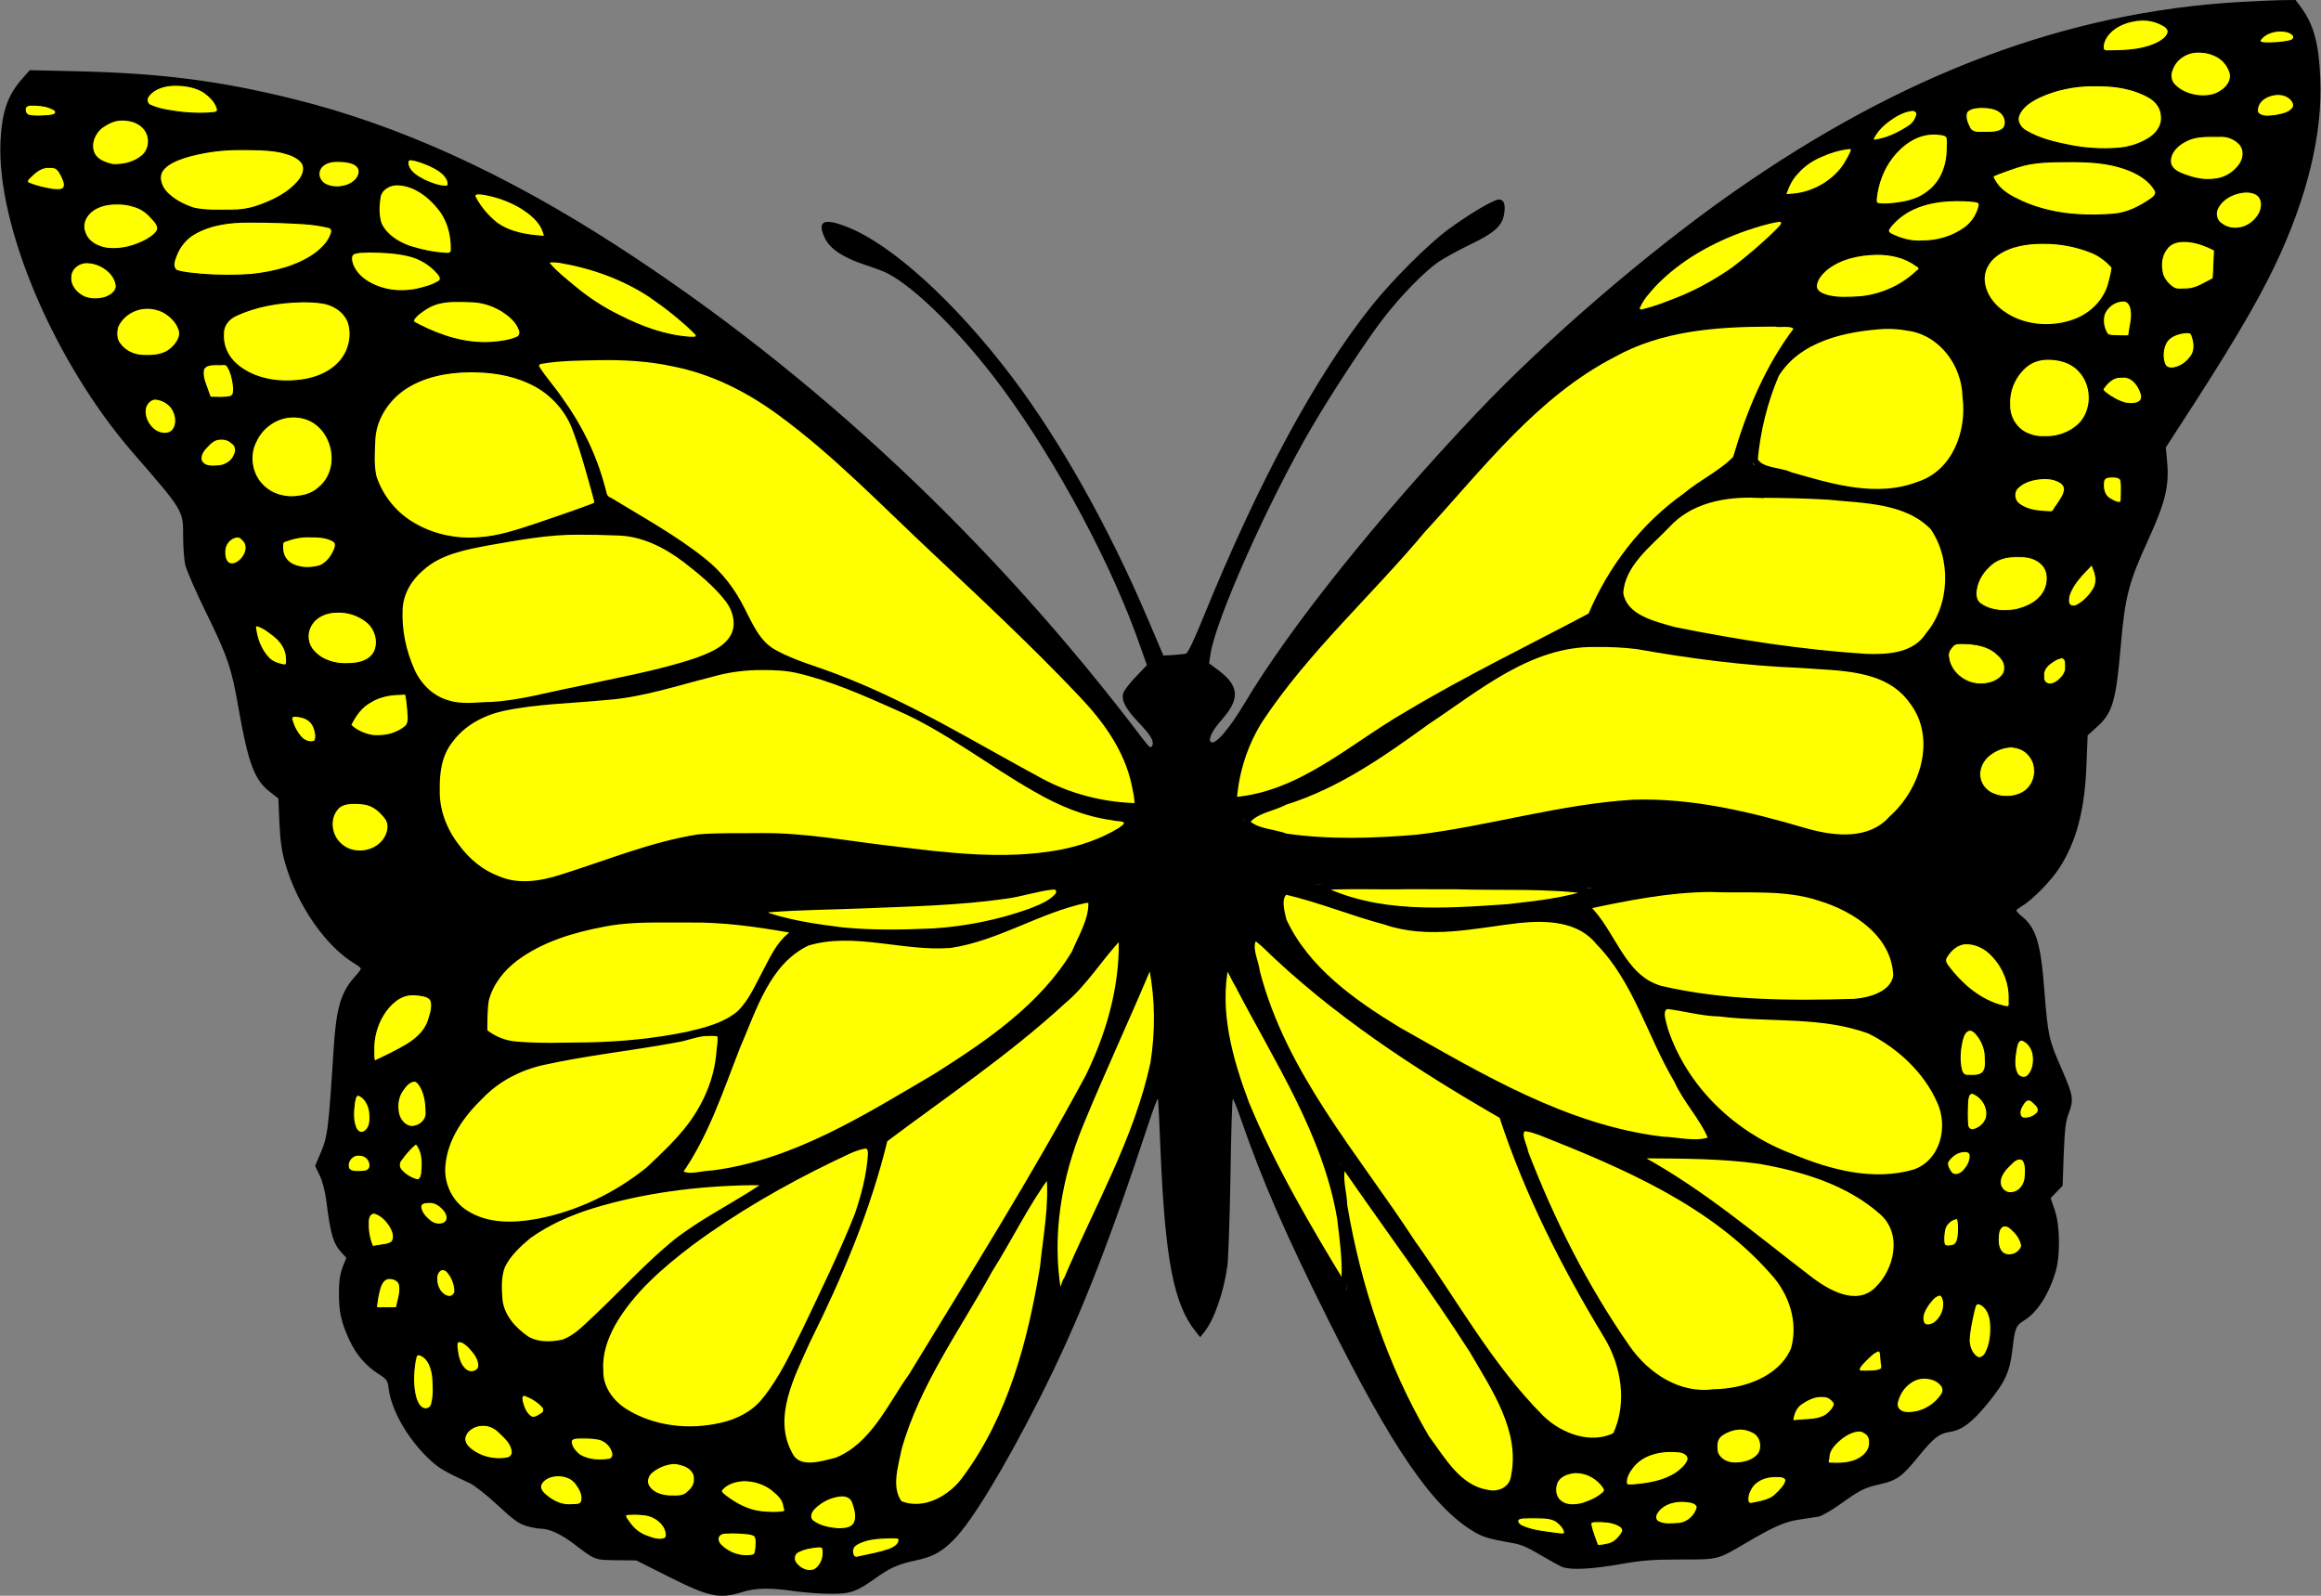<?xml version="1.0" encoding="UTF-8" standalone="no"?>
<svg xmlns:inkscape="http://www.inkscape.org/namespaces/inkscape" xmlns:sodipodi="http://sodipodi.sourceforge.net/DTD/sodipodi-0.dtd" xmlns="http://www.w3.org/2000/svg" xmlns:svg="http://www.w3.org/2000/svg" version="1.0" width="1280pt" height="880pt" viewBox="0 0 1280 880" preserveAspectRatio="xMidYMid meet" id="svg8" sodipodi:docname="Butterfly Natural.svg" inkscape:version="1.2.2 (732a01da63, 2022-12-09)" xmlns:rdf="http://www.w3.org/1999/02/22-rdf-syntax-ns#" xmlns:cc="http://creativecommons.org/ns#" xmlns:dc="http://purl.org/dc/elements/1.1/">
  <rect x="0" y="0" width="1280" height="880" fill="#808080" stroke="none"/>
  <defs id="defs12"/>
  <sodipodi:namedview id="namedview10" pagecolor="#ffffff" bordercolor="#999999" borderopacity="1" inkscape:showpageshadow="0" inkscape:pageopacity="0" inkscape:pagecheckerboard="0" inkscape:deskcolor="#d1d1d1" inkscape:document-units="pt" showgrid="false" inkscape:zoom="0.50019769" inkscape:cx="789.68777" inkscape:cy="527.79132" inkscape:window-width="1920" inkscape:window-height="991" inkscape:window-x="-9" inkscape:window-y="-9" inkscape:window-maximized="1" inkscape:current-layer="svg8"/>
  <g transform="translate(0,880) scale(0.1,-0.1)" fill="#000000" stroke="none" id="g6">
    <path d="M12350 8789 c-953 -56 -1859 -396 -2790 -1048 -470 -329 -1027 -808 -1414 -1216 -547 -577 -1037 -1190 -1284 -1606 -85 -142 -163 -232 -185 -210 -15 15 9 63 60 121 102 115 98 186 -15 272 l-54 40 7 47 c26 188 322 851 560 1256 113 193 297 473 394 599 96 125 228 260 306 313 33 22 112 65 176 96 130 62 173 101 184 166 9 54 -1 81 -29 81 -29 0 -169 -84 -283 -168 -112 -84 -303 -275 -417 -417 -310 -387 -628 -976 -931 -1722 -49 -121 -84 -194 -94 -197 -9 -3 -40 -6 -70 -8 l-55 -3 -83 195 c-217 511 -484 986 -751 1340 -313 413 -666 735 -914 830 -128 50 -164 30 -118 -65 28 -58 101 -106 219 -145 50 -16 105 -37 123 -46 157 -80 418 -340 636 -635 303 -411 609 -983 763 -1431 l34 -96 -62 -65 c-34 -35 -65 -76 -69 -91 -10 -40 13 -84 87 -162 69 -73 86 -103 72 -129 -7 -12 -17 -4 -48 37 -828 1093 -1816 2020 -2905 2724 -619 400 -1205 666 -1785 809 -407 100 -724 141 -1190 152 l-261 6 -43 -49 c-79 -90 -109 -177 -118 -339 -24 -467 294 -1217 726 -1717 285 -328 281 -322 281 -467 0 -55 5 -124 11 -153 6 -29 57 -147 114 -263 119 -242 143 -312 179 -523 55 -313 89 -404 176 -470 l45 -35 6 -136 c5 -103 13 -158 33 -226 67 -230 225 -457 385 -551 17 -10 31 -22 31 -26 0 -4 -15 -25 -34 -45 -76 -85 -102 -172 -116 -397 -30 -464 -32 -484 -80 -593 l-22 -52 25 -53 c16 -33 30 -88 37 -143 23 -184 38 -234 86 -285 l24 -26 -21 -53 c-14 -39 -20 -77 -20 -141 0 -103 12 -160 56 -256 38 -83 90 -144 161 -190 49 -31 52 -36 58 -86 16 -115 101 -266 213 -375 60 -58 87 -75 234 -142 25 -12 94 -66 153 -121 87 -81 116 -102 158 -115 28 -8 64 -15 79 -15 47 0 112 -29 184 -84 119 -91 113 -88 234 -90 l110 -1 173 -87 c228 -115 285 -127 410 -88 75 24 156 25 293 5 55 -8 143 -14 195 -14 109 -1 144 11 247 85 79 57 129 79 219 98 95 19 147 47 214 115 99 99 280 398 474 781 212 419 375 831 602 1520 26 80 49 138 50 130 2 -8 8 -134 14 -280 25 -604 73 -855 195 -1004 l24 -30 20 25 c56 68 110 222 130 369 5 41 13 265 17 498 3 232 9 422 13 422 3 0 24 -51 45 -113 117 -338 245 -632 477 -1097 357 -717 578 -1039 806 -1176 53 -31 79 -39 218 -64 43 -7 86 -26 150 -65 50 -29 104 -59 120 -66 47 -18 157 -13 319 15 123 22 181 26 335 26 210 0 202 -1 356 89 152 90 219 120 297 131 40 6 87 13 105 16 18 3 71 33 120 68 112 80 135 92 221 111 93 21 122 42 212 153 85 104 114 127 175 136 66 10 123 54 207 157 98 120 123 176 137 303 13 114 19 127 65 155 71 44 135 143 172 267 27 89 25 259 -5 343 l-22 64 33 34 33 34 6 172 c6 142 10 182 29 231 27 75 24 94 -44 250 -67 152 -72 178 -91 416 -20 269 -46 353 -126 418 -16 13 -29 27 -29 31 0 3 15 15 33 26 55 32 158 137 203 207 96 146 142 325 151 578 l6 155 49 44 c88 78 107 142 133 441 24 281 44 357 153 595 95 209 116 297 103 434 l-7 73 69 107 c273 418 432 685 533 897 178 373 264 728 250 1034 -8 191 -36 293 -105 388 l-31 42 -88 -1 c-48 -1 -148 -6 -222 -10z m-442 -119 c53 -24 61 -44 32 -75 -39 -41 -123 -67 -237 -73 -101 -5 -103 -4 -103 17 0 108 185 187 308 131z m717 -50 c17 -7 25 -16 23 -28 -3 -13 -18 -19 -73 -24 -39 -5 -81 -5 -93 -3 -21 5 -22 8 -10 22 30 37 102 52 153 33z m-397 -134 c39 -20 72 -70 72 -109 0 -44 -55 -93 -113 -102 -109 -17 -227 48 -213 117 22 109 141 153 254 94z m-11118 -187 c47 -25 93 -83 88 -108 -7 -35 -318 -7 -374 33 -28 21 -5 62 49 87 60 28 176 22 237 -12z m10567 20 c101 -13 195 -56 223 -101 60 -99 -16 -197 -178 -229 -155 -30 -441 19 -554 94 -69 47 -39 122 71 176 122 60 278 82 438 60z m947 -60 c52 -41 18 -82 -78 -95 -63 -9 -96 1 -96 29 0 69 115 113 174 66z m-12355 -52 c68 -24 43 -47 -51 -47 -25 0 -53 3 -62 6 -16 6 -22 35 -9 47 10 11 85 7 122 -6z m10759 -24 c17 -13 28 -31 30 -51 5 -45 -26 -62 -110 -62 -59 0 -69 3 -83 23 -22 35 -29 81 -13 94 35 29 135 26 176 -4z m-458 -12 c0 -10 -9 -30 -20 -44 -25 -31 -130 -85 -184 -94 l-39 -6 19 32 c48 83 224 171 224 112z m-9847 -40 c75 -18 114 -86 87 -151 -17 -41 -59 -69 -124 -82 -46 -10 -60 -9 -100 6 -60 23 -80 53 -73 108 7 49 46 93 103 113 46 17 57 17 107 6z m9996 -78 c23 -6 23 -9 19 -87 -7 -122 -60 -206 -163 -256 -44 -21 -166 -41 -207 -33 -23 4 -24 7 -17 51 34 213 208 368 368 325z m1578 -14 c45 -17 73 -49 73 -84 0 -75 -89 -145 -185 -145 -61 0 -149 24 -187 52 -62 44 -17 135 84 171 51 18 175 22 215 6z m-10742 -80 c103 -28 136 -64 111 -122 -29 -71 -150 -148 -286 -183 -48 -12 -95 -15 -186 -12 -112 4 -126 6 -187 37 -71 34 -111 76 -121 127 -17 80 108 140 344 165 91 9 270 3 325 -12z m8655 16 c0 -3 -11 -27 -24 -53 -49 -97 -169 -178 -281 -189 l-56 -6 11 29 c29 75 81 129 168 173 62 32 182 62 182 46z m-7863 -80 c72 -26 123 -70 123 -106 0 -18 -4 -20 -32 -14 -107 23 -188 78 -188 126 0 25 15 24 97 -6z m-397 0 c71 -37 7 -125 -91 -125 -58 0 -99 29 -99 70 0 44 40 70 107 70 30 0 67 -7 83 -15z m9660 1 c114 -21 189 -53 238 -102 27 -26 42 -50 40 -61 -4 -23 -97 -79 -168 -101 -88 -27 -307 -22 -431 11 -145 38 -253 98 -284 156 l-14 29 52 20 c73 29 114 40 177 51 85 14 306 12 390 -3z m-11271 -69 c39 -79 8 -90 -136 -51 -29 8 -53 18 -53 22 0 13 53 60 80 71 14 6 39 9 55 8 25 -2 34 -10 54 -50z m1948 -71 c68 -32 138 -103 170 -172 27 -60 42 -167 25 -178 -16 -10 -149 12 -221 36 -76 24 -144 82 -162 135 -6 19 -9 62 -7 96 4 50 9 64 32 84 36 31 95 30 163 -1z m10161 -32 c33 -23 30 -83 -5 -125 -49 -58 -123 -74 -180 -39 -42 25 -51 60 -26 102 39 66 156 101 211 62z m-9725 -9 c134 -35 248 -116 272 -194 l7 -24 -66 7 c-88 9 -163 38 -216 83 -39 34 -100 116 -100 135 0 12 40 10 103 -7z m8188 -34 c11 -11 -10 -66 -41 -103 -72 -86 -246 -131 -370 -95 -30 9 -64 22 -74 30 -18 13 -17 16 19 56 59 65 149 105 267 120 65 8 188 3 199 -8z m-10146 -30 c46 -20 105 -83 105 -112 0 -12 -17 -30 -47 -50 -141 -89 -316 -76 -352 26 -12 35 -11 45 2 77 33 79 177 108 292 59z m970 -92 c44 -6 84 -14 88 -18 16 -16 -7 -66 -50 -108 -88 -85 -248 -139 -443 -150 -103 -5 -280 7 -346 23 -30 8 -32 42 -5 99 44 96 139 148 306 166 84 8 339 2 450 -12z m8088 5 c-9 -24 -206 -197 -291 -256 -42 -28 -121 -75 -177 -103 -100 -51 -301 -123 -312 -112 -12 12 47 94 114 158 137 133 342 245 553 304 104 29 121 30 113 9z m2340 -122 l48 -21 -3 -78 -3 -78 -55 -29 c-40 -22 -69 -30 -107 -30 -46 -1 -57 3 -84 31 -58 58 -49 173 19 216 36 23 120 18 185 -11z m-791 8 c105 -15 194 -49 238 -89 l38 -36 -14 -65 c-24 -113 -100 -193 -220 -230 -197 -61 -420 29 -464 186 -46 164 151 273 422 234z m-9150 -54 c82 -18 122 -38 171 -84 44 -43 46 -55 10 -72 -140 -64 -294 -55 -399 25 -58 44 -86 128 -46 138 39 10 201 6 264 -7z m8268 -21 c25 -8 56 -25 70 -36 l25 -19 -40 -36 c-85 -76 -221 -124 -350 -124 -88 0 -138 11 -166 36 -23 20 -10 62 33 105 88 87 292 123 428 74z m-7275 -51 c123 -31 248 -85 355 -153 91 -57 270 -206 270 -224 0 -16 -115 -1 -215 28 -115 33 -289 119 -387 193 -97 73 -208 170 -208 183 0 13 69 3 185 -27z m-2648 1 c44 -26 73 -68 73 -104 0 -50 -93 -85 -164 -61 -79 26 -112 115 -61 165 33 34 93 34 152 0z m1268 -215 c64 -31 95 -80 95 -150 -1 -155 -139 -260 -345 -260 -189 0 -333 91 -351 221 -10 71 14 115 78 143 162 72 423 94 523 46z m890 -4 c68 -31 118 -74 136 -119 16 -39 1 -51 -88 -67 -76 -15 -181 -9 -273 15 -72 19 -220 83 -220 96 0 14 53 58 90 76 58 27 90 32 195 29 84 -2 110 -7 160 -30z m9012 22 c18 -24 22 -60 11 -119 l-10 -59 -58 0 c-56 0 -58 1 -69 31 -17 48 -13 83 10 113 33 42 96 60 116 34z m-10837 -50 c51 -26 90 -78 90 -119 0 -34 -43 -87 -87 -105 -42 -18 -135 -18 -176 0 -77 33 -106 106 -65 166 52 77 152 101 238 58z m8994 -68 c14 -5 26 -13 26 -18 0 -5 -27 -42 -60 -83 -100 -122 -216 -376 -260 -569 -7 -30 -18 -65 -25 -76 -8 -12 -58 -49 -113 -82 -316 -194 -575 -478 -651 -714 -7 -21 -29 -51 -49 -68 -20 -17 -235 -130 -477 -252 -453 -229 -483 -247 -875 -519 -205 -141 -378 -217 -542 -234 l-67 -7 5 53 c15 143 85 317 189 469 97 143 152 206 485 561 80 85 201 219 270 298 69 80 188 217 264 305 160 184 446 474 556 563 283 228 548 340 878 372 124 12 416 13 446 1z m639 -15 c164 -35 266 -140 303 -314 51 -242 -39 -459 -228 -549 -112 -54 -277 -66 -433 -32 -116 26 -498 130 -507 139 -10 9 58 340 86 413 32 86 63 133 120 186 133 123 457 200 659 157z m1561 -67 c5 -19 6 -48 2 -63 -17 -66 -122 -121 -153 -80 -18 26 -16 91 4 126 17 28 46 44 93 52 39 6 44 3 54 -35z m-8559 -118 c466 -52 733 -214 1365 -825 118 -114 334 -319 480 -455 326 -304 603 -585 693 -705 106 -140 160 -263 183 -414 l6 -44 -89 7 c-92 7 -216 37 -311 75 -78 31 -136 62 -372 196 -431 245 -708 379 -960 465 -291 99 -323 122 -407 296 -110 229 -206 319 -592 549 l-184 110 -22 80 c-51 188 -161 389 -309 569 -46 56 -54 71 -42 78 40 23 413 34 561 18z m7884 -21 c91 -51 128 -171 83 -272 -65 -147 -327 -172 -397 -37 -56 108 -1 270 109 322 55 25 148 20 205 -13z m-10154 -31 c19 -47 28 -103 20 -127 -5 -18 -14 -21 -65 -21 l-59 0 -20 55 c-38 100 -26 124 62 125 45 0 49 -2 62 -32z m1503 -24 c201 -40 333 -145 396 -314 30 -81 120 -389 115 -394 -5 -5 -237 -86 -389 -136 -63 -21 -154 -44 -202 -50 -260 -35 -496 76 -591 277 -30 65 -32 74 -31 183 0 95 4 125 23 173 56 141 170 226 356 263 86 17 233 17 323 -2z m8990 -30 c26 -18 52 -65 52 -94 0 -30 -45 -45 -95 -30 -44 13 -115 57 -115 72 0 5 13 23 29 39 34 33 91 40 129 13z m-10853 -120 c56 -26 82 -106 49 -152 -29 -42 -109 -19 -138 42 -22 46 -20 82 4 106 24 24 41 25 85 4z m801 -103 c130 -59 168 -256 68 -354 -40 -41 -78 -58 -139 -64 -206 -21 -322 200 -186 358 64 75 169 100 257 60z m-432 -122 c30 -23 32 -38 12 -78 -18 -34 -54 -51 -109 -51 -72 0 -89 43 -40 100 44 53 93 63 137 29z m10420 -205 c9 -24 7 -124 -3 -124 -27 0 -70 25 -80 46 -15 33 -14 81 2 87 28 12 75 7 81 -9z m-344 -9 c46 -24 47 -49 4 -112 l-38 -55 -61 4 c-106 9 -163 56 -137 113 25 55 165 85 232 50z m-1260 -75 c250 -23 456 -72 525 -124 179 -137 177 -509 -4 -685 -115 -112 -238 -115 -871 -26 -506 72 -620 100 -737 178 -51 33 -73 72 -73 127 0 85 87 213 231 341 147 132 221 171 351 188 93 12 445 13 578 1z m-6575 -234 c96 -27 173 -68 272 -144 188 -146 263 -239 263 -326 0 -137 -145 -206 -655 -310 -121 -25 -303 -64 -405 -86 -153 -34 -210 -42 -330 -47 -133 -5 -150 -3 -204 17 -74 28 -125 74 -165 149 -63 119 -93 314 -63 418 32 108 137 202 280 247 81 25 314 68 497 91 148 18 429 13 510 -9z m-2174 -17 c26 -26 18 -74 -17 -106 -31 -28 -60 -29 -74 -4 -23 44 -6 105 33 121 32 13 35 12 58 -11z m476 6 c33 -14 35 -17 29 -48 -4 -17 -22 -47 -41 -66 -28 -29 -42 -35 -89 -39 -93 -8 -156 35 -156 104 0 19 1 34 3 34 1 0 20 7 42 15 53 19 166 19 212 0z m9397 -109 c53 -22 79 -63 74 -117 -8 -80 -69 -136 -173 -159 -90 -20 -204 14 -213 64 -15 73 44 171 122 207 49 22 143 25 190 5z m341 -134 c-8 -44 -84 -122 -120 -122 -51 0 -25 89 52 171 l48 51 13 -33 c8 -19 11 -46 7 -67z m-9577 -184 c61 -29 97 -80 97 -139 0 -78 -57 -119 -167 -119 -115 0 -208 66 -208 148 0 117 142 173 278 110z m-507 -77 c76 -49 109 -98 109 -162 0 -32 -2 -32 -66 -9 -33 13 -72 67 -89 122 -26 89 -22 93 46 49z m7549 -76 c52 -9 176 -31 275 -51 167 -33 205 -36 510 -49 412 -18 491 -30 618 -97 153 -82 233 -264 198 -450 -24 -124 -125 -285 -225 -356 -68 -49 -119 -64 -216 -64 -91 -1 -162 14 -390 82 -170 50 -339 85 -505 105 -258 30 -357 20 -915 -90 -581 -114 -622 -120 -910 -120 -221 0 -255 2 -350 23 -58 13 -140 38 -183 54 -62 25 -75 33 -66 45 18 21 123 68 277 123 259 93 310 122 645 362 462 331 653 439 857 482 87 19 264 19 380 1z m1945 -22 c107 -55 120 -141 28 -180 -100 -41 -219 18 -243 120 -6 30 -4 42 13 63 19 25 24 26 91 22 44 -3 86 -13 111 -25z m425 -94 c0 -32 -6 -47 -30 -70 -39 -40 -83 -38 -88 3 -4 36 12 65 51 88 51 32 67 27 67 -21z m-7003 -35 c131 -27 314 -95 565 -210 160 -73 250 -125 483 -279 343 -228 502 -300 728 -330 48 -6 48 -7 31 -26 -31 -34 -174 -98 -278 -124 -56 -14 -163 -31 -242 -37 -226 -19 -437 -2 -1104 89 -166 22 -233 26 -445 27 -235 0 -257 -1 -376 -27 -124 -26 -276 -73 -569 -176 -233 -81 -337 -85 -476 -16 -128 63 -244 216 -274 362 -19 92 -9 227 22 295 34 74 104 148 176 186 110 59 228 80 557 102 270 18 340 30 595 102 80 22 183 49 230 59 108 22 276 24 377 3z m-2143 -176 c12 -101 9 -115 -26 -136 -56 -35 -122 -47 -181 -33 -29 7 -63 21 -76 32 l-25 20 19 36 c42 78 136 131 236 132 l46 1 7 -52z m-565 -79 c36 -13 61 -53 61 -99 0 -25 -4 -30 -23 -30 -12 0 -33 7 -46 16 -22 16 -60 86 -61 112 0 15 27 16 69 1z m9466 -173 c67 -29 94 -116 57 -185 -24 -45 -74 -71 -135 -71 -177 0 -202 198 -32 258 42 15 70 14 110 -2z m-9102 -310 c18 -7 47 -30 66 -51 29 -33 33 -43 28 -78 -14 -105 -155 -156 -246 -89 -80 58 -77 189 4 223 32 12 113 10 148 -5z m6035 -443 c433 -2 780 -8 777 -13 -10 -16 -309 -78 -540 -112 -57 -8 -183 -13 -345 -13 -219 1 -271 4 -371 23 -140 26 -222 52 -314 97 -65 32 -67 34 -30 29 22 -3 392 -8 823 -11z m1717 -13 c352 -40 589 -180 651 -388 23 -75 21 -129 -7 -159 -60 -64 -188 -93 -417 -93 -191 0 -717 42 -819 65 -130 29 -202 89 -283 233 -66 117 -135 217 -158 228 -13 7 -19 14 -14 18 31 19 436 87 592 99 103 8 371 6 455 -3z m-3965 -13 c0 -71 -336 -180 -634 -207 -158 -14 -451 -12 -579 5 -183 24 -387 69 -387 85 0 4 105 10 233 14 789 23 1043 42 1242 95 87 23 125 25 125 8z m1515 -74 c481 -165 494 -166 840 -108 182 30 238 36 330 33 101 -3 116 -6 177 -36 106 -52 205 -161 296 -324 18 -32 77 -158 133 -280 118 -261 141 -304 224 -418 75 -101 105 -150 105 -169 0 -11 -28 -13 -162 -8 -313 11 -612 103 -1043 318 -180 91 -489 263 -620 347 -346 221 -568 472 -568 642 0 31 3 62 7 68 12 20 79 4 281 -65z m-1325 22 c10 -12 7 -33 -14 -106 -51 -178 -130 -302 -293 -460 -158 -153 -347 -288 -701 -500 -497 -298 -808 -420 -1140 -450 -72 -6 -135 -10 -141 -8 -6 2 9 29 35 59 56 68 147 252 210 425 103 284 158 424 202 508 158 309 313 378 707 313 347 -58 388 -51 800 122 181 76 276 110 306 111 9 1 22 -6 29 -14z m-1976 -130 c125 -13 206 -25 288 -41 l27 -5 -40 -36 c-27 -25 -57 -73 -101 -162 -84 -172 -121 -226 -182 -266 -139 -91 -500 -149 -931 -150 -258 0 -328 9 -387 49 l-33 22 1 85 c0 71 4 93 29 144 86 182 335 310 695 360 131 18 465 18 634 0z m3237 -391 c237 -190 542 -396 866 -584 l141 -82 42 -122 c119 -347 243 -612 422 -901 187 -303 213 -371 206 -553 -7 -191 -40 -228 -192 -220 -132 6 -252 88 -412 279 -99 120 -185 242 -381 544 -93 143 -255 380 -360 527 -440 612 -573 849 -672 1191 -45 153 -52 206 -34 234 15 22 16 22 131 -95 65 -65 174 -163 243 -218z m-1090 305 c20 -38 -15 -277 -66 -453 -72 -248 -158 -418 -455 -896 -97 -157 -246 -404 -330 -550 -292 -502 -475 -783 -574 -878 -91 -87 -172 -125 -274 -125 -42 0 -86 3 -98 7 -29 9 -73 95 -84 164 -13 75 1 188 35 290 15 42 79 183 144 312 184 368 276 602 346 880 32 126 37 137 73 170 22 19 160 122 308 227 519 372 738 568 904 813 22 33 45 60 50 60 5 0 14 -9 21 -21z m4735 -45 c83 -40 154 -164 154 -271 l0 -55 -32 6 c-78 15 -175 75 -247 152 -39 42 -71 84 -71 94 0 25 38 70 74 86 35 16 71 12 122 -12z m-4135 -136 c18 -35 99 -184 182 -333 321 -576 419 -844 442 -1210 3 -49 8 -118 11 -152 2 -35 1 -63 -3 -63 -4 0 -25 30 -45 68 -20 37 -93 164 -163 282 -334 568 -475 944 -475 1270 0 100 8 200 16 200 2 0 18 -28 35 -62z m-409 -137 c10 -118 9 -159 -5 -272 -30 -248 -102 -449 -327 -924 -149 -313 -200 -429 -200 -451 0 -8 -4 -14 -9 -14 -13 0 -31 164 -31 286 1 195 39 394 120 614 42 114 72 183 233 535 52 116 109 250 126 299 18 50 37 96 43 104 22 26 38 -34 50 -177z m-4024 -2 c27 -10 29 -43 7 -116 -22 -74 -76 -124 -198 -184 l-102 -50 -3 46 c-9 140 77 290 181 315 33 8 74 4 115 -11z m6949 -64 c86 -23 129 -27 383 -35 518 -18 623 -44 806 -199 84 -70 155 -161 197 -250 40 -84 49 -197 22 -268 -25 -65 -75 -116 -143 -146 -48 -22 -80 -28 -173 -33 -105 -6 -124 -4 -239 24 -502 122 -808 359 -966 747 -50 121 -48 184 3 185 7 0 56 -11 110 -25z m1591 -138 c32 -34 52 -90 52 -146 0 -63 -17 -81 -76 -81 -39 0 -46 3 -55 28 -16 41 -7 163 14 195 21 33 37 34 65 4z m-6942 -86 c-13 -148 -51 -251 -140 -385 -59 -88 -196 -230 -290 -300 -310 -230 -712 -328 -918 -225 -202 102 -208 351 -13 577 127 147 234 213 415 256 58 14 245 46 417 71 171 25 340 54 375 64 81 25 97 27 132 22 l29 -4 -7 -76z m7241 13 c35 -54 11 -164 -37 -164 -35 0 -54 43 -46 111 8 79 20 103 46 89 11 -6 27 -22 37 -36z m-8872 -229 c10 -22 21 -66 23 -98 4 -50 1 -61 -19 -83 -31 -33 -81 -33 -108 1 -42 55 -35 138 19 195 37 40 60 36 85 -15z m8588 -46 c37 -28 54 -88 36 -125 -16 -33 -59 -60 -82 -51 -14 5 -17 21 -17 86 0 116 11 132 63 90z m-8903 -14 c34 -37 41 -134 11 -164 -24 -24 -44 -19 -60 15 -20 45 -10 174 14 174 6 0 22 -11 35 -25z m9224 -38 c8 -12 8 -22 0 -34 -12 -19 -58 -34 -80 -26 -21 8 -17 46 7 77 19 24 23 26 42 13 12 -7 26 -21 31 -30z m-2646 -173 c724 -286 1166 -596 1302 -914 19 -43 24 -74 24 -140 1 -76 -2 -91 -29 -139 -56 -102 -169 -175 -317 -205 -208 -43 -376 4 -514 141 -118 119 -295 408 -473 775 -152 313 -219 499 -191 533 7 8 16 15 21 15 5 0 85 -30 177 -66z m-6271 -71 c17 -41 14 -136 -5 -155 -8 -8 -23 -3 -56 16 -46 27 -63 55 -49 79 16 27 78 97 86 97 4 0 15 -17 24 -37z m2473 -24 c0 -66 -39 -236 -77 -339 -36 -95 -230 -514 -344 -743 -71 -141 -144 -251 -201 -303 -158 -142 -506 -152 -713 -19 -99 63 -141 147 -132 265 22 294 395 643 1077 1010 168 91 338 169 368 170 19 0 22 -5 22 -41z m6074 5 c9 -23 -19 -80 -49 -100 -32 -21 -55 -11 -70 31 -8 24 -6 30 23 56 36 32 86 39 96 13z m-1209 -23 c283 -48 497 -124 656 -232 102 -69 158 -154 159 -240 0 -105 -76 -242 -159 -286 -116 -61 -230 -9 -534 246 -257 214 -432 339 -640 456 -59 33 -107 63 -107 67 0 13 59 16 280 13 170 -2 254 -8 345 -24z m-7633 2 c22 -20 24 -59 2 -67 -20 -8 -68 -8 -88 0 -21 8 -20 43 1 66 20 22 61 23 85 1z m9136 -15 c14 -14 16 -87 2 -122 -22 -58 -99 -72 -122 -21 -15 34 -4 67 42 114 42 43 58 49 78 29z m-3690 -95 c33 -54 120 -181 193 -283 73 -102 192 -268 266 -370 298 -416 443 -712 443 -909 0 -207 -184 -245 -356 -73 -227 227 -503 885 -595 1417 -25 146 -36 315 -21 315 5 0 37 -44 70 -97z m-1678 -161 c-16 -260 -41 -424 -100 -667 -120 -490 -312 -851 -511 -960 -45 -25 -65 -29 -125 -29 -80 0 -99 9 -121 61 -40 98 21 348 147 597 36 72 174 313 306 536 132 223 269 455 304 515 34 61 70 118 78 128 15 17 16 17 24 -3 4 -12 4 -92 -2 -178z m-1595 120 c-6 -5 -77 -48 -160 -97 -300 -176 -338 -206 -600 -470 -269 -271 -301 -295 -407 -295 -32 0 -74 6 -92 14 -50 21 -114 83 -144 140 -23 44 -27 63 -27 141 0 73 4 97 22 130 106 196 423 338 918 410 181 26 509 44 490 27z m-1771 -113 c57 -45 55 -99 -6 -99 -53 0 -126 97 -85 113 28 12 66 6 91 -14z m-314 -65 c49 -42 72 -99 52 -131 -4 -6 -30 -15 -58 -18 l-51 -7 -12 45 c-21 84 -11 137 25 137 7 0 26 -12 44 -26z m8690 -60 c0 -71 -12 -94 -50 -94 -28 0 -30 2 -30 40 0 65 25 101 73 109 4 0 7 -24 7 -55z m309 -19 c17 -20 31 -40 31 -45 0 -4 3 -15 6 -23 8 -23 -31 -57 -65 -57 -38 0 -61 32 -61 83 0 82 38 100 89 42z m-8654 -211 c23 -9 57 -81 53 -112 -4 -37 -40 -41 -73 -8 -27 28 -35 92 -13 114 14 14 12 14 33 6z m-281 -50 c31 -12 38 -41 24 -99 l-13 -55 -54 0 -54 0 6 45 c14 96 40 128 91 109z m8544 -129 c3 -49 -26 -101 -65 -116 -64 -24 -65 54 -1 127 40 45 62 41 66 -11z m235 -37 c53 -72 16 -286 -46 -262 -24 9 -47 56 -47 94 0 32 28 179 37 193 9 15 35 3 56 -25z m-8366 -210 c54 -58 69 -109 36 -126 -44 -23 -88 23 -99 106 -6 47 -5 52 13 52 10 0 33 -15 50 -32z m7783 -45 c0 -16 3 -38 6 -50 4 -15 1 -23 -13 -27 -26 -8 -102 -11 -109 -3 -13 12 83 107 108 107 5 0 8 -12 8 -27z m-8038 -4 c34 -18 58 -86 57 -164 -1 -91 -10 -119 -36 -123 -37 -6 -66 49 -71 137 -4 68 10 161 24 161 3 0 14 -5 26 -11z m8363 -149 c32 -30 26 -54 -25 -101 -85 -78 -224 -78 -205 0 11 43 39 85 76 109 44 31 117 27 154 -8z m-7728 -106 c41 -31 42 -49 2 -69 -24 -13 -33 -14 -45 -4 -22 18 -44 64 -44 93 0 24 2 25 27 15 16 -6 43 -22 60 -35z m7134 15 c18 -18 19 -23 6 -42 -29 -45 -63 -60 -143 -65 l-77 -5 7 29 c10 39 33 63 81 85 54 25 100 24 126 -2z m-7383 -153 c37 -20 89 -75 102 -110 15 -42 -5 -60 -68 -60 -97 0 -201 66 -187 118 17 57 93 83 153 52z m6937 -20 c38 -16 55 -42 55 -84 0 -42 -45 -78 -107 -87 -96 -13 -151 37 -130 118 6 20 20 34 50 47 50 23 86 25 132 6z m633 -12 c16 -11 22 -25 22 -50 0 -67 -75 -114 -184 -114 -40 0 -47 3 -42 16 3 9 6 24 6 34 0 28 59 90 105 111 49 23 64 23 93 3z m-6963 -40 c35 -16 62 -63 51 -89 -8 -23 -116 -20 -164 4 -36 18 -62 55 -62 86 0 21 130 20 175 -1z m5971 -75 c23 -19 16 -40 -26 -80 -46 -44 -126 -72 -232 -84 -65 -6 -68 -6 -68 15 0 47 59 118 119 142 69 28 177 32 207 7z m-5534 -59 c72 -20 91 -91 37 -141 -26 -25 -39 -29 -85 -29 -156 0 -196 116 -57 165 47 17 58 18 105 5z m5004 -59 c42 -19 87 -66 81 -85 -2 -6 -26 -23 -53 -38 -113 -63 -214 -40 -214 47 0 39 17 65 53 80 44 19 84 18 133 -4z m-5608 -26 c34 -29 55 -73 50 -107 -3 -20 -9 -23 -50 -26 -53 -3 -99 13 -145 52 -40 34 -42 58 -7 85 39 31 113 29 152 -4z m6690 3 c4 -23 -63 -95 -101 -107 -18 -5 -49 -13 -69 -17 -37 -6 -38 -5 -38 23 0 29 21 68 50 90 42 34 152 42 158 11z m-5631 -30 c45 -21 103 -79 103 -103 0 -7 3 -20 6 -29 5 -14 -4 -16 -67 -16 -45 1 -95 8 -127 19 -60 21 -152 80 -152 98 0 18 46 45 88 53 49 9 98 1 149 -22z m478 -81 c8 -13 18 -44 21 -69 9 -64 -16 -88 -88 -87 -61 0 -136 26 -152 51 -17 28 14 69 74 101 68 35 123 36 145 4z m4651 -21 c17 -14 18 -17 4 -42 -27 -49 -63 -67 -130 -67 -78 0 -103 19 -80 61 9 15 31 35 50 44 43 22 129 23 156 4z m-5753 -70 c44 -18 77 -57 80 -92 2 -26 -2 -29 -29 -32 -30 -3 -105 25 -134 50 -22 18 -60 69 -60 79 0 14 107 10 143 -5z m4982 -21 c29 -15 62 -61 51 -72 -2 -3 -50 2 -105 10 -102 15 -151 35 -151 62 0 22 159 21 205 0z m335 -21 c47 -19 50 -33 13 -74 -20 -22 -40 -33 -69 -37 l-42 -5 -21 57 c-12 31 -19 61 -16 66 10 15 91 10 135 -7z m-4756 -60 c13 -5 16 -17 14 -58 -3 -49 -4 -51 -35 -54 -99 -10 -217 80 -155 118 17 11 143 7 176 -6z m804 -30 c-5 -29 -51 -53 -128 -68 -41 -9 -85 -18 -96 -21 -15 -5 -23 -1 -28 11 -21 56 49 89 197 93 49 1 58 -2 55 -15z m-418 -64 c0 -41 -23 -84 -53 -97 -34 -16 -101 21 -105 59 -4 30 19 47 78 59 72 14 80 12 80 -21z" id="path4"/>
  </g>
  <path style="fill:#ffff00;stroke:#000000;stroke-width:0.778" d="m 654.647,1130.693 c -8.451,0.302 -17.561,0.446 -24.98,5.031 -2.494,1.444 -3.498,4.581 -2.401,7.238 0.32,1.93 2.439,2.456 4.046,1.793 7.611,-1.638 15.336,-3.041 22.71,-5.568 2.991,-1.353 7.066,-3.26 7.11,-7.057 -0.44,-1.911 -3.169,-1.24 -4.602,-1.447 -0.628,-0.01 -1.255,0 -1.883,0.01 z" id="path1921" transform="scale(0.75)"/>
  <path style="fill:#ffff00;stroke:#000000;stroke-width:0.778" d="m 618.512,1099.881 c -7.401,0.56 -14.553,4.132 -19.749,9.386 -2.235,2.205 -4.096,6.332 -1.271,8.833 5.412,4.266 12.583,5.492 19.279,5.996 4.074,-0.095 9.41,-0.294 11.493,-4.481 2.1,-4.824 0.307,-10.285 -1.351,-14.971 -1.259,-3.602 -4.83,-5.003 -8.401,-4.764 z" id="path1923" transform="scale(0.75)"/>
  <path style="fill:#ffff00;stroke:#000000;stroke-width:0.778" d="m 601.654,1137.343 c -5.107,0.436 -10.365,1.361 -14.94,3.758 -2.851,1.578 -3.474,5.582 -1.49,8.097 2.932,4.076 8.559,6.916 13.51,5.025 5.344,-3.031 7.527,-10.033 6.21,-15.798 -0.579,-1.223 -2.176,-1.063 -3.29,-1.082 z" id="path1925" transform="scale(0.75)"/>
  <path style="fill:#ffff00;stroke:#000000;stroke-width:0.778" d="m 546.986,1088.696 c -6.017,0.248 -12.674,2.121 -16.488,7.083 -0.505,1.685 1.706,2.762 2.681,3.817 7.926,6.11 17.151,11.107 27.272,12.05 5.277,0.41 10.707,0.837 15.929,-0.166 1.644,-1.076 -0.187,-3.086 -0.095,-4.554 -0.775,-5.33 -5.509,-8.823 -9.401,-12.013 -5.713,-4.123 -12.879,-6.239 -19.899,-6.217 z" id="path1927" transform="scale(0.75)"/>
  <path style="fill:#ffff00;stroke:#000000;stroke-width:0.778" d="m 537.887,1127.1 c -2.856,0.308 -6.395,-0.481 -8.699,1.637 -2.251,2.128 -0.998,5.579 0.985,7.409 6.02,6.067 15.249,9.095 23.649,7.208 1.985,-0.874 1.612,-3.66 2.027,-5.441 0.068,-2.825 0.744,-6.136 -0.939,-8.613 -2.985,-1.917 -6.852,-1.557 -10.249,-2.008 -2.255,-0.137 -4.514,-0.205 -6.774,-0.191 z" id="path1929" transform="scale(0.75)"/>
  <path style="fill:#ffff00;stroke:#000000;stroke-width:0.778" d="m 465.25,1113.363 c -1.679,0.255 -3.835,-0.31 -5.246,0.755 -0.153,2.178 1.931,3.861 2.969,5.608 3.232,4.658 7.868,8.233 13.279,9.98 3.964,1.456 8.614,3.166 12.736,1.387 1.791,-1.759 0.812,-4.739 0.052,-6.788 -2.903,-6.456 -9.837,-10.315 -16.749,-10.69 -2.338,-0.237 -4.692,-0.276 -7.041,-0.251 z" id="path1931" transform="scale(0.75)"/>
  <path style="fill:#ffff00;stroke:#000000;stroke-width:0.778" d="m 494.896,1076.091 c -5.539,0.48 -10.967,2.766 -15.294,6.243 -3.096,2.38 -4.704,6.951 -2.484,10.448 3.419,5.443 10.411,7.189 16.476,7.221 4.13,-0.024 9.036,0.465 12.094,-2.948 2.91,-2.397 5.337,-5.827 4.933,-9.78 0.325,-5.083 -4.401,-8.799 -8.885,-10.03 -2.206,-0.712 -4.507,-1.243 -6.84,-1.154 z" id="path1933" transform="scale(0.75)"/>
  <path style="fill:#ffff00;stroke:#000000;stroke-width:0.778" d="m 427.488,1057.303 c -2.453,0.132 -5.897,-0.396 -7.45,1.969 -0.24,4.455 3.161,8.24 6.528,10.74 6.304,3.693 14.064,4.02 21.136,2.998 2.448,-0.219 3.482,-2.92 2.736,-5.026 -1.405,-5.294 -6.148,-9.44 -11.614,-10.04 -3.739,-0.653 -7.554,-0.645 -11.338,-0.641 z" id="path1935" transform="scale(0.75)"/>
  <path style="fill:#ffff00;stroke:#000000;stroke-width:0.778" d="m 409.929,1085.05 c -4.726,0.162 -10.258,2.086 -12.264,6.727 -1.126,3.88 2.717,6.729 5.326,8.881 4.882,3.728 10.92,6.34 17.172,5.737 2.444,-0.283 6.27,0.542 7.467,-2.31 1.389,-4.642 -1.349,-9.387 -4.018,-13.013 -3.11,-4.349 -8.509,-6.13 -13.683,-6.021 z" id="path1937" transform="scale(0.75)"/>
  <path style="fill:#ffff00;stroke:#000000;stroke-width:0.778" d="m 385.116,1025.941 c -2.02,0.578 -1.262,3.385 -1.022,4.895 1.124,4.142 2.871,8.786 6.736,11.085 2.709,0.837 5.275,-1.23 7.456,-2.579 1.831,-1.034 2.083,-3.54 0.57,-4.968 -3.364,-3.734 -7.863,-6.414 -12.519,-8.223 -0.396,-0.108 -0.805,-0.234 -1.221,-0.209 z" id="path1939" transform="scale(0.75)"/>
  <path style="fill:#ffff00;stroke:#000000;stroke-width:0.778" d="m 337.776,986.42 c -2.347,0.098 -1.745,3.083 -1.701,4.646 0.658,5.859 1.878,12.597 6.869,16.38 2.924,2.282 8.633,1.109 9.144,-2.942 0.158,-5.372 -3.627,-9.859 -7.04,-13.606 -2.045,-1.895 -4.331,-4.252 -7.272,-4.478 z" id="path1941" transform="scale(0.75)"/>
  <path style="fill:#ffff00;stroke:#000000;stroke-width:0.778" d="m 307.506,996.008 c -1.803,0.457 -1.667,3.031 -2.189,4.467 -1.488,9.034 -1.924,18.514 0.507,27.423 1.055,3.081 2.674,6.948 6.131,7.857 2.489,0.544 5.034,-1.03 5.48,-3.58 1.685,-6.558 1.186,-13.468 0.701,-20.152 -0.801,-5.906 -2.775,-12.818 -8.7,-15.496 -0.608,-0.269 -1.254,-0.53 -1.931,-0.518 z" id="path1943" transform="scale(0.75)"/>
  <path style="fill:#ffff00;stroke:#000000;stroke-width:0.778" d="m 354.682,1047.991 c -5.785,0.064 -12.205,3.773 -12.972,9.931 0.1,4.663 4.416,7.761 8.022,10.002 6.917,4.121 15.358,5.551 23.255,4.095 2.313,-0.386 4.052,-2.514 3.669,-4.884 -0.591,-5.801 -5.423,-9.972 -9.363,-13.776 -3.335,-3.426 -7.759,-5.583 -12.612,-5.368 z" id="path1945" transform="scale(0.75)"/>
  <path style="fill:#ffff00;stroke:#000000;stroke-width:0.778" d="m 324.964,933.469 c -2.704,0.804 -3.978,4.079 -3.83,6.722 -0.184,5.524 2.922,11.895 8.731,13.079 2.639,0.326 5.046,-2.111 4.607,-4.775 -0.353,-5.048 -2.481,-10.082 -5.963,-13.762 -0.963,-0.866 -2.265,-1.266 -3.545,-1.265 z" id="path1947" transform="scale(0.75)"/>
  <path style="fill:#ffff00;stroke:#000000;stroke-width:0.778" d="m 314.965,884.123 c -2.206,-0.041 -5.701,0.429 -5.599,3.326 0.513,4.526 4.118,7.998 7.511,10.695 2.994,2.206 7.846,2.894 10.77,0.242 2.524,-2.871 0.405,-7.091 -1.938,-9.358 -2.739,-3.045 -6.494,-5.374 -10.744,-4.906 z" id="path1949" transform="scale(0.75)"/>
  <path style="fill:#ffff00;stroke:#000000;stroke-width:0.778" d="m 305.558,841.189 c -4.061,3.355 -7.566,7.475 -10.629,11.772 -1.756,2.107 -1.776,5.238 0.101,7.288 2.942,3.467 7.105,5.966 11.465,7.168 2.705,0.385 3.275,-3.012 3.634,-4.988 0.58,-6.437 0.884,-13.446 -2.573,-19.202 -0.512,-0.705 -0.988,-1.99 -1.999,-2.039 z" id="path1951" transform="scale(0.75)"/>
  <path style="fill:#ffff00;stroke:#000000;stroke-width:0.778" d="m 304.649,794.929 c -4.255,0.373 -6.91,4.424 -9.147,7.621 -3.218,5.165 -3.727,11.8 -2.043,17.566 1.5,4.593 5.882,9.088 11.091,7.987 4.849,-0.789 9.341,-5.159 8.769,-10.329 -0.066,-7.165 -1.104,-14.85 -5.451,-20.766 -0.867,-0.894 -1.843,-2.136 -3.218,-2.079 z" id="path1953" transform="scale(0.75)"/>
  <path style="fill:#ffff00;stroke:#000000;stroke-width:0.778" d="m 303.096,731.38 c -9.164,0.108 -16.513,7.152 -21.093,14.491 -5.005,8.008 -7.5,17.484 -7.172,26.919 0.06,2.464 -0.167,5.064 0.604,7.407 7.792,-3.656 15.678,-7.433 23.14,-11.822 7.004,-4.175 13.684,-9.891 16.361,-17.854 1.398,-4.535 3.243,-9.415 2.142,-14.206 -1.21,-3.789 -5.852,-4.042 -9.142,-4.639 -1.605,-0.201 -3.222,-0.314 -4.839,-0.297 z" id="path1955" transform="scale(0.75)"/>
  <path style="fill:#ffff00;stroke:#000000;stroke-width:0.778" d="m 263.257,805.25 c -2.078,0.485 -2.088,3.369 -2.58,5.04 -0.75,5.952 -1.45,12.303 0.627,18.066 0.784,2.318 2.863,5.139 5.675,4.048 4.386,-1.737 5.273,-7.016 5.067,-11.191 0.11,-6.122 -2.248,-13.207 -8.211,-15.877 -0.187,-0.057 -0.383,-0.092 -0.579,-0.086 z" id="path1957" transform="scale(0.75)"/>
  <path style="fill:#ffff00;stroke:#000000;stroke-width:0.778" d="m 263.778,849.318 c -4.57,-0.192 -8.492,4.23 -7.664,8.732 0.557,3.367 4.823,3.4 7.476,3.393 2.813,-0.235 6.941,0.317 8.23,-2.912 1.123,-3.834 -1.668,-8.09 -5.54,-8.896 -0.812,-0.23 -1.658,-0.335 -2.502,-0.317 z" id="path1959" transform="scale(0.75)"/>
  <path style="fill:#ffff00;stroke:#000000;stroke-width:0.778" d="m 274.753,891.965 c -3.285,0.354 -4.168,4.347 -3.957,7.101 -0.274,5.743 0.798,11.527 2.905,16.853 0.959,1.077 2.744,-0.093 3.986,0.016 3.453,-0.833 7.466,-0.565 10.418,-2.775 2.323,-2.913 0.969,-7.108 -0.504,-10.11 -2.619,-4.73 -6.635,-9.174 -11.846,-10.99 -0.329,-0.071 -0.666,-0.108 -1.003,-0.096 z" id="path1961" transform="scale(0.75)"/>
  <path style="fill:#ffff00;stroke:#000000;stroke-width:0.778" d="m 286.42,940.025 c -4.282,-0.164 -6.306,4.402 -7.245,7.88 -1.25,4.355 -1.845,8.861 -2.459,13.339 1.904,0.808 4.495,0.105 6.659,0.341 2.703,-0.161 5.632,0.323 8.197,-0.233 1.002,-5.464 3.267,-11.05 2.192,-16.668 -0.793,-3.217 -4.315,-4.672 -7.344,-4.659 z" id="path1963" transform="scale(0.75)"/>
  <path style="fill:#ffff00;stroke:#000000;stroke-width:0.778" d="m 260.088,590.697 c -4.516,0.004 -9.65,0.794 -12.431,4.784 -5.646,7.276 -4.068,18.422 2.533,24.569 8.521,8.656 24.277,7.176 31.544,-2.366 3.128,-4.087 5.013,-10.214 2.3,-14.968 -3.428,-4.859 -8.076,-9.415 -13.954,-11.042 -3.26,-0.802 -6.644,-1.029 -9.992,-0.976 z" id="path1965" transform="scale(0.75)"/>
  <path style="fill:#ffff00;stroke:#000000;stroke-width:0.778" d="m 293.552,510.567 c -7.426,0.155 -14.937,1.722 -21.278,5.743 -6.659,3.634 -11.024,10.107 -14.349,16.723 2.186,2.439 5.351,4.235 8.435,5.57 4.048,1.745 8.429,2.703 12.848,2.25 6.807,-0.023 13.615,-2.431 18.888,-6.721 3.177,-3.064 1.814,-7.865 1.751,-11.745 -0.36,-3.946 -0.695,-7.911 -1.512,-11.795 -1.346,-0.552 -3.288,0.091 -4.784,-0.024 z" id="path1967" transform="scale(0.75)"/>
  <path style="fill:#ffff00;stroke:#000000;stroke-width:0.778" d="m 216.857,526.641 c -1.435,-0.254 -2.794,0.914 -2.243,2.386 1.296,5.113 3.925,10.021 7.633,13.789 2.4,2.053 6.236,3.645 9.187,1.921 1.496,-2.85 0.51,-6.365 -0.416,-9.272 -1.349,-4.295 -5.168,-7.386 -9.541,-8.199 -1.509,-0.375 -3.06,-0.653 -4.62,-0.624 z" id="path1969" transform="scale(0.75)"/>
  <path style="fill:#ffff00;stroke:#000000;stroke-width:0.778" d="m 187.792,460.526 c 0.807,8.385 3.794,16.891 9.657,23.093 3.013,3.283 7.56,4.638 11.805,5.381 2.153,-0.342 1.331,-3.256 1.421,-4.758 0.003,-6.492 -3.829,-12.237 -8.71,-16.22 -3.859,-3.04 -7.839,-6.335 -12.595,-7.806 -0.534,0.025 -1.279,-0.261 -1.578,0.311 z" id="path1971" transform="scale(0.75)"/>
  <path style="fill:#ffff00;stroke:#000000;stroke-width:0.778" d="m 248.085,450.094 c -7.913,-0.206 -16.65,3.495 -20.013,11.049 -2.92,5.799 -1.645,13.135 2.849,17.768 6.369,7.023 16.325,9.656 25.553,9.036 6.811,-0.041 14.743,-1.783 18.473,-8.092 4.119,-7.654 1.116,-17.777 -5.653,-22.908 -5.972,-4.671 -13.626,-7.166 -21.21,-6.854 z" id="path1973" transform="scale(0.75)"/>
  <path style="fill:#ffff00;stroke:#000000;stroke-width:0.778" d="m 227.339,394.703 c -6.465,-0.259 -12.762,1.408 -18.76,3.67 -1.087,1.346 -0.736,3.721 -0.695,5.509 0.16,4.99 3.41,9.509 8.001,11.391 6.041,2.723 13.106,2.513 19.377,0.735 5.105,-2.204 8.634,-7.134 10.713,-12.14 0.853,-2.036 1.252,-5.127 -1.238,-6.191 -5.257,-2.965 -11.541,-2.96 -17.397,-2.974 z" id="path1975" transform="scale(0.75)"/>
  <path style="fill:#ffff00;stroke:#000000;stroke-width:0.778" d="m 214.947,306.568 c -11.297,0.223 -21.805,7.509 -26.539,17.674 -5.661,10.479 -3.515,24.471 5.075,32.74 6.721,6.702 16.772,9.467 26.052,7.846 5.66,-0.538 11.192,-2.662 15.314,-6.661 7.432,-6.181 10.515,-16.415 9.048,-25.807 -1.447,-10.782 -8.66,-21.21 -19.346,-24.459 -3.093,-0.997 -6.358,-1.433 -9.604,-1.332 z" id="path1977" transform="scale(0.75)"/>
  <path style="fill:#ffff00;stroke:#000000;stroke-width:0.778" d="m 161.85,322.913 c -4.829,-0.082 -8.164,4.129 -11.175,7.326 -2.179,2.596 -4.357,6.988 -1.674,9.975 2.864,3.192 7.652,2.493 11.488,2.346 5.29,-0.327 10.446,-3.6 12.102,-8.789 1.427,-2.851 0.493,-6.443 -2.242,-8.131 -2.329,-2.152 -5.371,-2.997 -8.5,-2.727 z" id="path1979" transform="scale(0.75)"/>
  <path style="fill:#ffff00;stroke:#000000;stroke-width:0.778" d="m 174.625,394.804 c -5.242,0.361 -9.221,5.204 -9.37,10.318 -0.128,3.034 0.255,6.702 2.708,8.788 3.686,2.109 7.829,-0.893 10.105,-3.745 2.893,-3.388 4.363,-9.005 0.977,-12.583 -1.169,-1.258 -2.524,-2.872 -4.42,-2.778 z" id="path1981" transform="scale(0.75)"/>
  <path style="fill:#ffff00;stroke:#000000;stroke-width:0.778" d="m 221.503,221.908 c -16.37,0.395 -32.99,3.103 -47.914,10.076 -5.138,2.248 -9.461,7.244 -9.263,13.089 -0.77,8.533 3.033,17.032 9.445,22.607 10.988,9.69 26.279,13.04 40.617,12.388 13.085,-0.498 27.028,-4.458 35.803,-14.743 6.642,-7.779 9.149,-19.221 5.696,-28.927 -3.339,-7.866 -11.518,-12.738 -19.793,-13.721 -4.825,-0.725 -9.72,-0.81 -14.59,-0.769 z" id="path1983" transform="scale(0.75)"/>
  <path style="fill:#ffff00;stroke:#000000;stroke-width:0.778" d="m 183.378,163.308 c -13.601,-0.114 -27.754,1.557 -39.807,8.289 -6.671,3.64 -11.677,9.831 -14.231,16.951 -1.229,3.157 -2.808,7.697 0.409,10.218 5.86,2.024 12.199,2.166 18.317,2.878 12.188,0.995 24.476,1.057 36.671,0.174 16.294,-1.814 33.018,-5.631 46.641,-15.183 5.345,-3.996 10.615,-9.065 12.417,-15.69 0.536,-1.739 -0.518,-3.625 -2.418,-3.786 -11.712,-2.897 -23.893,-2.975 -35.884,-3.522 -7.369,-0.228 -14.741,-0.359 -22.114,-0.329 z" id="path1985" transform="scale(0.75)"/>
  <path style="fill:#ffff00;stroke:#000000;stroke-width:0.778" d="m 176.375,109.974 c -13.732,-0.1 -27.503,1.858 -40.652,5.815 -5.923,2.075 -12.388,4.429 -16.263,9.65 -3.379,5.205 -0.724,12.018 3.25,16.1 5.393,5.55 12.556,9.129 19.835,11.518 8.802,1.922 17.919,1.499 26.872,1.465 6.802,0.06 13.6,-0.84 20.026,-3.128 11.309,-3.935 22.753,-9.386 30.441,-18.885 2.805,-3.496 4.932,-9.039 1.938,-13.054 -3.89,-4.66 -10.161,-6.335 -15.828,-7.716 -9.742,-1.864 -19.742,-1.708 -29.618,-1.764 z" id="path1987" transform="scale(0.75)"/>
  <path style="fill:#ffff00;stroke:#000000;stroke-width:0.778" d="m 85.674,149.954 c -7.992,-0.08 -16.951,2.226 -21.691,9.167 -2.481,3.507 -3.161,8.179 -1.368,12.138 2.35,6.843 9.588,10.368 16.326,11.32 10.057,1.138 20.32,-1.671 29.107,-6.5 3.011,-1.959 6.639,-3.994 7.946,-7.533 0.27,-3.787 -3.141,-6.547 -5.415,-9.12 -3.336,-3.675 -7.575,-6.47 -12.408,-7.713 -4.034,-1.317 -8.26,-1.872 -12.496,-1.759 z" id="path1989" transform="scale(0.75)"/>
  <path style="fill:#ffff00;stroke:#000000;stroke-width:0.778" d="m 63.888,193.133 c -5.784,-0.186 -11.726,4.378 -11.83,10.394 -0.655,6.629 4.534,12.526 10.367,14.931 4.54,1.738 9.714,1.604 14.368,0.4 3.886,-1.268 8.608,-3.951 8.692,-8.568 -0.547,-6.688 -5.969,-12.054 -11.78,-14.809 -3.062,-1.433 -6.416,-2.378 -9.817,-2.349 z" id="path1991" transform="scale(0.75)"/>
  <path style="fill:#ffff00;stroke:#000000;stroke-width:0.778" d="m 107.731,226.673 c -9.053,0.157 -18.19,5.768 -21.457,14.368 -0.626,3.823 -0.812,8.216 1.703,11.456 3.967,5.745 10.907,8.844 17.796,8.872 7.081,0.285 14.989,-0.283 20.37,-5.491 3.742,-3.365 7.428,-8.639 5.376,-13.866 -1.869,-5.315 -6.216,-9.481 -10.972,-12.305 -3.922,-2.078 -8.374,-3.152 -12.815,-3.034 z" id="path1993" transform="scale(0.75)"/>
  <path style="fill:#ffff00;stroke:#000000;stroke-width:0.778" d="m 113.645,293.417 c -3.308,0.48 -5.946,3.552 -6.729,6.715 -1.092,5.639 1.668,11.607 5.883,15.313 3.722,3.165 9.977,4.829 13.9,1.126 3.976,-4.519 2.802,-11.606 -0.274,-16.293 -2.817,-4.065 -7.862,-6.697 -12.78,-6.861 z" id="path1995" transform="scale(0.75)"/>
  <path style="fill:#ffff00;stroke:#000000;stroke-width:0.778" d="m 159.254,268.123 c -3.393,0.044 -8.088,-0.057 -9.655,3.671 -1.093,6.175 2.297,11.919 4.042,17.641 0.483,1.136 0.634,3.052 2.351,2.686 4.482,0.025 9.1,0.439 13.495,-0.578 2.736,-1.009 2.271,-4.588 2.282,-6.917 -0.597,-5.227 -1.608,-10.69 -4.474,-15.186 -1.334,-2.397 -4.41,-0.915 -6.611,-1.321 -0.477,-9.6e-4 -0.953,0.004 -1.43,0.006 z" id="path1997" transform="scale(0.75)"/>
  <path style="fill:#ffff00;stroke:#000000;stroke-width:0.778" d="m 88.846,88.274 c -4.847,0.064 -9.36,2.468 -13.31,5.088 -6.148,4.383 -9.796,13.423 -5.806,20.362 2.847,4.371 8.217,6.101 13.025,7.287 8.07,0.382 16.83,-1.667 22.748,-7.455 5.054,-5.274 4.897,-14.309 -0.195,-19.505 C 101.173,89.546 94.758,88.062 88.846,88.274 Z" id="path1999" transform="scale(0.75)"/>
  <path style="fill:#ffff00;stroke:#000000;stroke-width:0.778" d="m 23.483,77.273 c -1.933,-0.054 -4.955,0.417 -4.865,2.956 -0.376,2.256 1.13,4.498 3.46,4.745 4.59,0.747 9.319,0.298 13.941,0.014 1.708,-0.329 4.739,-0.319 5.011,-2.546 -0.462,-2.047 -3.133,-2.485 -4.739,-3.358 -4.072,-1.502 -8.506,-1.747 -12.808,-1.81 z" id="path2001" transform="scale(0.75)"/>
  <path style="fill:#ffff00;stroke:#000000;stroke-width:0.778" d="m 35.796,123.052 c -5.928,-0.216 -10.574,4.207 -14.458,8.122 -1.037,0.813 -1.901,2.729 -0.235,3.391 5.656,2.434 11.773,3.749 17.833,4.741 2.355,0.048 5.07,0.657 7.187,-0.574 2.563,-2.143 0.686,-5.631 -0.281,-8.095 -1.409,-2.723 -2.743,-6.319 -5.945,-7.286 -1.345,-0.287 -2.731,-0.323 -4.101,-0.298 z" id="path2003" transform="scale(0.75)"/>
  <path style="fill:#ffff00;stroke:#000000;stroke-width:0.778" d="m 129.004,62.67 c -7.228,0.037 -15.393,1.908 -19.873,8.066 -1.686,2.108 -1.184,5.56 1.439,6.641 7.509,3.397 15.871,4.229 23.962,5.297 7.748,0.708 15.618,0.948 23.351,0.004 1.434,-0.153 2.448,-1.404 1.872,-2.833 -1.375,-5.017 -5.468,-8.828 -9.509,-11.854 -6.213,-4.054 -13.952,-5.276 -21.242,-5.321 z" id="path2005" transform="scale(0.75)"/>
  <path style="fill:#ffff00;stroke:#000000;stroke-width:0.778" d="m 271.651,185.294 c -3.954,0.252 -8.219,-0.178 -11.904,1.494 -2.141,1.876 -1.164,5.268 -0.443,7.616 3.603,9.302 12.92,14.766 22.081,17.445 7.865,2.326 16.337,2.395 24.371,0.939 5.902,-1.384 12.037,-2.807 17.181,-6.136 2.065,-1.718 -0.001,-4.4 -1.336,-5.869 -5.607,-6.4 -13.198,-10.911 -21.495,-12.797 -9.284,-2.163 -18.952,-2.626 -28.455,-2.69 z" id="path2007" transform="scale(0.75)"/>
  <path style="fill:#ffff00;stroke:#000000;stroke-width:0.778" d="m 291.437,135.882 c -5.426,0.162 -11.347,3.716 -12.022,9.499 -0.995,6.257 -1.177,12.892 0.794,18.977 3.91,8.392 12.421,13.624 20.828,16.708 8.862,2.779 18.066,4.796 27.364,5.208 1.548,0.273 3.542,-0.389 3.456,-2.268 0.337,-11.203 -2.769,-22.903 -10.293,-31.444 -6.837,-8.239 -16.07,-15.296 -27.004,-16.523 -1.036,-0.122 -2.081,-0.187 -3.124,-0.157 z" id="path2009" transform="scale(0.75)"/>
  <path style="fill:#ffff00;stroke:#000000;stroke-width:0.778" d="m 247.337,118.666 c -4.914,-0.06 -10.975,1.889 -12.524,7.086 -1.293,4.347 1.626,8.891 5.747,10.346 4.535,1.861 9.814,1.633 14.425,0.153 4.638,-1.608 9.635,-5.631 9.078,-11.045 -0.928,-4.334 -5.931,-5.647 -9.743,-6.195 -2.312,-0.325 -4.652,-0.364 -6.983,-0.344 z" id="path2011" transform="scale(0.75)"/>
  <path style="fill:#ffff00;stroke:#000000;stroke-width:0.778" d="m 301.937,117.432 c -2.265,-0.212 -2.233,2.702 -1.782,4.193 1.74,5.305 7.098,8.268 11.736,10.73 5.158,2.288 10.653,4.712 16.402,4.543 1.828,-0.281 1.152,-2.826 0.851,-4.061 -2.241,-5.557 -7.994,-8.52 -13.095,-10.996 -4.516,-1.881 -9.207,-3.912 -14.112,-4.409 z" id="path2013" transform="scale(0.75)"/>
  <path style="fill:#ffff00;stroke:#000000;stroke-width:0.778" d="m 351.742,142.527 c -1.288,-0.175 -3.41,0.804 -2.294,2.342 3.654,7.245 9.147,13.514 15.346,18.7 9.912,7.399 22.586,9.367 34.61,10.178 1.643,-0.275 0.21,-2.379 0.048,-3.334 -2.723,-8.158 -10.1,-13.548 -17.087,-17.937 -8.642,-5.029 -18.319,-8.331 -28.194,-9.833 -0.806,-0.087 -1.618,-0.144 -2.43,-0.116 z" id="path2015" transform="scale(0.75)"/>
  <path style="fill:#ffff00;stroke:#000000;stroke-width:0.778" d="m 405.956,192.506 c -0.922,-0.182 -2.776,0.333 -1.703,1.526 5.285,6.209 11.861,11.181 18.066,16.428 10.177,8.492 21.294,15.838 33.24,21.601 15.93,8.132 33.12,14.484 51.068,15.88 1.721,-0.142 3.923,0.59 5.364,-0.567 0.29,-1.673 -1.846,-2.692 -2.682,-3.891 -9.967,-9.52 -20.878,-18.049 -32.264,-25.803 -19.728,-12.824 -42.362,-20.84 -65.495,-24.751 -1.854,-0.241 -3.722,-0.438 -5.593,-0.422 z" id="path2017" transform="scale(0.75)"/>
  <path style="fill:#ffff00;stroke:#000000;stroke-width:0.778" d="m 336.366,221.653 c -7.881,-0.137 -16.071,0.915 -22.827,5.278 -3.512,2.388 -7.466,4.746 -9.587,8.555 0.13,1.907 2.734,2.306 4.028,3.276 16.336,8.322 34.537,14.193 53.068,13.027 6.435,-0.5 13.048,-1.225 19.025,-3.786 2.248,-0.909 2.738,-3.663 1.719,-5.67 -2.2,-6.019 -7.471,-10.251 -12.686,-13.627 -6.939,-4.278 -14.934,-6.761 -23.102,-6.876 -3.21,-0.157 -6.424,-0.181 -9.637,-0.175 z" id="path2019" transform="scale(0.75)"/>
  <path style="fill:#ffff00;stroke:#000000;stroke-width:0.778" d="m 345.099,273.35 c -16.582,0.191 -33.766,3.477 -47.698,12.91 -12.387,8.546 -21.481,22.649 -21.849,37.944 -0.387,8.593 -0.986,17.365 0.808,25.84 4.773,14.79 15.252,27.64 28.857,35.188 13.916,8.031 30.279,11.396 46.257,10.186 14.736,-0.723 28.845,-5.626 42.75,-10.178 14.327,-4.936 28.744,-9.669 42.873,-15.138 0.579,-1.859 -0.671,-3.948 -0.911,-5.836 -4.667,-16.766 -9.175,-33.634 -15.415,-49.9 -5.944,-14.713 -17.872,-26.751 -32.424,-33.034 -13.545,-6.148 -28.489,-8.094 -43.248,-7.984 z" id="path2021" transform="scale(0.75)"/>
  <path style="fill:#ffff00;stroke:#000000;stroke-width:0.778" d="m 1438.494,147.491 c -15.428,0.059 -31.849,3.484 -43.582,14.139 -2.337,2.36 -5.07,4.671 -6.386,7.778 -0.028,2.242 2.849,2.904 4.438,3.805 6.429,2.776 13.412,4.572 20.459,3.978 11.142,0.085 22.432,-3.225 31.457,-9.819 5.332,-3.987 9.222,-10.035 10.491,-16.573 0.335,-2.283 -2.615,-2.524 -4.202,-2.708 -4.205,-0.489 -8.447,-0.604 -12.677,-0.6 z" id="path2023" transform="scale(0.75)"/>
  <path style="fill:#ffff00;stroke:#000000;stroke-width:0.778" d="m 1421.789,98.563 c -12.214,-0.057 -22.987,7.717 -30.229,17.01 -6.687,8.556 -10.618,19.138 -11.855,29.877 -0.162,1.53 -0.517,4.11 1.68,4.286 5.08,0.736 10.295,-0.029 15.352,-0.709 7.466,-1.111 14.947,-3.374 20.89,-8.21 9.663,-7.093 14.122,-19.324 14.242,-31.002 -0.149,-3.078 0.646,-6.407 -0.503,-9.331 -1.978,-1.665 -4.921,-1.565 -7.38,-1.878 -0.732,-0.038 -1.465,-0.05 -2.198,-0.042 z" id="path2025" transform="scale(0.75)"/>
  <path style="fill:#ffff00;stroke:#000000;stroke-width:0.778" d="m 1406.013,81.189 c -6.667,0.656 -12.596,4.435 -17.885,8.305 -4.543,3.538 -8.733,7.907 -10.988,13.25 1.153,0.887 3.014,-0.251 4.362,-0.227 7.999,-1.647 15.448,-5.45 22.224,-9.92 3.066,-1.942 5.101,-5.329 5.805,-8.826 -0.203,-1.831 -1.795,-2.729 -3.518,-2.582 z" id="path2027" transform="scale(0.75)"/>
  <path style="fill:#ffff00;stroke:#000000;stroke-width:0.778" d="m 1359.769,109.233 c -7.411,0.72 -14.621,3.122 -21.387,6.166 -6.248,2.779 -11.979,6.699 -16.484,11.876 -4.245,4.213 -6.728,9.795 -8.735,15.325 0.657,1.013 2.455,0.123 3.495,0.284 8.477,-0.452 16.731,-3.107 23.971,-7.516 5.955,-3.67 11.296,-8.534 15.244,-14.322 2.032,-3.596 4.456,-7.158 5.591,-11.143 -0.175,-0.715 -1.139,-0.639 -1.696,-0.67 z" id="path2029" transform="scale(0.75)"/>
  <path style="fill:#ffff00;stroke:#000000;stroke-width:0.778" d="m 1308.157,162.732 c -8.294,1.237 -16.325,3.899 -24.275,6.508 -24.729,8.692 -48.42,21.802 -66.696,40.833 -4.424,4.949 -9.189,9.956 -11.718,16.19 -0.615,1.336 0.946,2.015 2.027,1.55 10.443,-2.423 20.406,-6.563 30.318,-10.58 12.681,-5.431 24.708,-12.372 36.044,-20.214 11.856,-9.096 23.282,-18.816 33.805,-29.434 0.901,-1.178 3.297,-2.957 2.046,-4.574 -0.448,-0.308 -1.032,-0.29 -1.552,-0.279 z" id="path2031" transform="scale(0.75)"/>
  <path style="fill:#ffff00;stroke:#000000;stroke-width:0.778" d="m 1379.527,186.975 c -12.995,0.281 -26.687,3.21 -36.897,11.704 -3.514,3.161 -7.094,7.342 -7.064,12.323 0.693,3.959 5.226,5.383 8.573,6.377 7.736,1.917 15.818,1.225 23.695,0.863 15.437,-1.568 30.458,-8.157 41.66,-18.976 2.716,-1.334 1.547,-2.972 -0.624,-4.035 -8.464,-6.221 -18.998,-8.428 -29.342,-8.256 z" id="path2033" transform="scale(0.75)"/>
  <path style="fill:#ffff00;stroke:#000000;stroke-width:0.778" d="m 1502.754,178.914 c -11.816,-0.096 -24.295,1.659 -34.137,8.678 -6.586,4.489 -10.8,12.626 -9.37,20.643 1.635,11.215 10.632,19.824 20.345,24.756 13.815,6.881 30.439,7.446 44.917,2.328 12.434,-4.271 22.966,-14.553 26.184,-27.468 0.828,-3.685 2.039,-7.422 2.349,-11.146 -4.284,-4.918 -9.658,-9.034 -15.803,-11.353 -10.921,-4.279 -22.749,-6.544 -34.485,-6.438 z" id="path2035" transform="scale(0.75)"/>
  <path style="fill:#ffff00;stroke:#000000;stroke-width:0.778" d="m 1521.23,118.846 c -12.667,0.101 -25.617,-0.052 -37.788,3.987 -6.007,2.046 -12.076,4.046 -17.882,6.584 -0.112,1.894 1.623,3.553 2.419,5.204 4.363,6.49 11.712,10.1 18.574,13.361 12.912,5.85 26.934,8.889 41.045,9.792 8.877,0.644 17.824,0.397 26.691,-0.308 10.116,-0.836 19.391,-5.695 27.598,-11.386 1.827,-1.26 4.196,-3.501 2.861,-5.919 -4.707,-8.255 -13.617,-13.098 -22.314,-16.152 -13.205,-4.647 -27.339,-5.222 -41.204,-5.163 z" id="path2037" transform="scale(0.75)"/>
  <path style="fill:#ffff00;stroke:#000000;stroke-width:0.778" d="m 1538.19,63.024 c -13.337,0.074 -26.739,2.914 -38.852,8.53 -6.032,3.031 -12.614,6.993 -14.994,13.689 -1.547,4.538 1.801,8.963 5.605,11.095 9.97,5.867 21.455,8.471 32.694,10.687 11.063,2.138 22.367,2.813 33.609,2.068 8.94,-0.517 17.904,-3.291 25.301,-8.393 4.798,-3.456 8.519,-9.142 7.793,-15.265 -0.137,-5.854 -4.063,-11.119 -9.107,-13.856 -11.269,-6.463 -24.476,-8.574 -37.321,-8.522 -1.576,-0.031 -3.153,-0.038 -4.729,-0.033 z" id="path2039" transform="scale(0.75)"/>
  <path style="fill:#ffff00;stroke:#000000;stroke-width:0.778" d="m 1456.781,78.939 c -3.65,0.25 -8.16,0.388 -10.611,3.516 -1.335,3.723 0.303,7.809 1.996,11.158 1.178,3.141 4.758,3.877 7.74,3.761 5.249,-0.264 10.981,0.698 15.798,-1.908 4.075,-2.303 3.323,-8.179 0.757,-11.352 -3.587,-4.614 -10.328,-5.072 -15.679,-5.176 z" id="path2041" transform="scale(0.75)"/>
  <path style="fill:#ffff00;stroke:#000000;stroke-width:0.778" d="m 1560.74,221.298 c -6.096,0.306 -12.009,4.748 -13.687,10.66 -1.02,4.655 -0.031,9.825 2.608,13.765 2.615,1.572 5.96,0.888 8.874,1.195 2.22,-0.131 4.683,0.393 6.743,-0.188 0.68,-6.258 2.843,-12.556 1.781,-18.883 -0.391,-3.121 -2.32,-6.988 -6.048,-6.553 z" id="path2043" transform="scale(0.75)"/>
  <path style="fill:#ffff00;stroke:#000000;stroke-width:0.778" d="m 1607.87,244.544 c -6.095,0.356 -13.153,2.584 -15.732,8.682 -1.86,4.588 -2.188,10.071 -0.27,14.689 1.146,2.72 4.411,3.091 6.956,2.496 5.661,-1.128 10.533,-5.249 13.317,-10.204 1.969,-4.408 1.134,-9.601 -0.564,-13.957 -0.552,-1.604 -2.245,-1.759 -3.707,-1.706 z" id="path2045" transform="scale(0.75)"/>
  <path style="fill:#ffff00;stroke:#000000;stroke-width:0.778" d="m 1559.229,277.314 c -5.134,-0.103 -9.385,3.787 -12.165,7.737 -1.511,1.401 -0.094,2.579 1.052,3.547 4.421,3.492 9.495,6.369 14.95,7.854 3.475,0.352 7.66,0.861 10.523,-1.573 2.543,-2.78 0.465,-6.764 -0.928,-9.591 -2.316,-4.268 -6.407,-8.473 -11.674,-7.973 -0.586,-0.009 -1.172,-0.002 -1.758,-1.2e-4 z" id="path2047" transform="scale(0.75)"/>
  <path style="fill:#ffff00;stroke:#000000;stroke-width:0.778" d="m 1505.668,264.157 c -6.665,-0.131 -13.257,2.511 -17.849,7.364 -6.805,6.797 -10.689,16.495 -10.101,26.136 -0.318,9.005 5.191,18.09 13.729,21.323 3.92,1.713 8.188,2.424 12.453,2.072 9.911,0.382 20.066,-3.707 26.563,-11.262 8.428,-10.665 7.617,-27.31 -1.841,-37.081 -5.813,-6.321 -14.606,-8.67 -22.953,-8.553 z" id="path2049" transform="scale(0.75)"/>
  <path style="fill:#ffff00;stroke:#000000;stroke-width:0.778" d="m 1552.769,350.68 c -2.357,-0.074 -5.658,0.431 -5.954,3.333 -0.665,4.57 0.187,10.128 4.548,12.642 2.241,1.347 4.782,2.943 7.465,2.822 1.52,-1.306 0.731,-3.819 1.049,-5.576 -0.109,-3.664 0.39,-7.47 -0.499,-11.048 -1.218,-2.324 -4.391,-2.127 -6.609,-2.174 z" id="path2051" transform="scale(0.75)"/>
  <path style="fill:#ffff00;stroke:#000000;stroke-width:0.778" d="m 1502.779,351.833 c -6.869,0.311 -14.342,1.972 -19.309,7.052 -3.176,3.346 -2.417,9.132 1.314,11.762 6.593,5.011 15.346,5.36 23.294,5.669 2.117,-0.078 2.607,-3.163 4.034,-4.481 2.405,-3.892 5.877,-7.731 5.998,-12.526 -0.353,-3.731 -4.415,-5.476 -7.507,-6.549 -2.535,-0.731 -5.192,-0.973 -7.823,-0.926 z" id="path2053" transform="scale(0.75)"/>
  <path style="fill:#ffff00;stroke:#000000;stroke-width:0.778" d="m 1605.957,177.514 c -4.828,-0.098 -10.094,1.377 -12.889,5.614 -4.112,5.222 -4.43,12.507 -2.799,18.712 1.463,4.045 4.51,7.488 8.064,9.841 3.08,1.607 6.744,0.702 10.069,0.785 6.983,-0.32 12.835,-4.66 18.931,-7.569 0.616,-6.893 0.618,-13.98 1.053,-20.946 -6.816,-3.507 -14.572,-6.484 -22.429,-6.437 z" id="path2055" transform="scale(0.75)"/>
  <path style="fill:#ffff00;stroke:#000000;stroke-width:0.778" d="m 1651.13,141.154 c -7.914,0.521 -16.285,4.304 -20.218,11.491 -2.236,3.834 -1.423,9.249 2.426,11.735 3.415,2.638 7.746,3.86 12.041,3.354 6.759,-0.461 12.838,-5.091 15.998,-10.927 2.085,-4.223 2.578,-10.424 -1.676,-13.501 -2.458,-1.737 -5.621,-2.216 -8.57,-2.152 z" id="path2057" transform="scale(0.75)"/>
  <path style="fill:#ffff00;stroke:#000000;stroke-width:0.778" d="m 1627.647,100.26 c -7.049,-0.041 -14.474,0.058 -20.764,3.685 -5.814,2.889 -11.601,8.571 -10.888,15.585 0.673,4.937 5.907,7.277 10.021,8.87 6.821,2.481 14.094,4.338 21.402,3.412 7.832,-0.354 15.366,-4.828 19.657,-11.354 2.989,-4.375 3.391,-10.881 -0.587,-14.803 -3.715,-3.748 -9.084,-5.807 -14.362,-5.392 -1.493,-0.011 -2.986,-0.003 -4.479,-0.004 z" id="path2059" transform="scale(0.75)"/>
  <path style="fill:#ffff00;stroke:#000000;stroke-width:0.778" d="m 1616.346,38.293 c -8.138,-0.107 -16.245,4.924 -18.997,12.72 -1.769,3.788 -1.294,8.571 1.823,11.519 4.991,5.045 12.202,7.602 19.201,7.932 5.225,0.222 10.653,-0.596 14.956,-3.788 4.485,-2.785 8.199,-8.302 6.285,-13.708 -1.911,-5.98 -6.785,-10.837 -12.732,-12.834 -3.32,-1.409 -6.955,-1.845 -10.536,-1.84 z" id="path2061" transform="scale(0.75)"/>
  <path style="fill:#ffff00;stroke:#000000;stroke-width:0.778" d="m 1574.938,14.714 c -9.573,0.404 -19.811,3.943 -25.659,11.915 -1.8,2.766 -3.342,6.27 -2.573,9.6 1.011,1.899 3.692,0.902 5.391,1.156 12.12,-0.124 24.881,-0.704 35.747,-6.663 2.861,-1.78 6.447,-4.251 6.459,-7.991 -0.89,-3.279 -4.639,-4.481 -7.373,-5.849 -3.786,-1.56 -7.904,-2.267 -11.993,-2.167 z" id="path2063" transform="scale(0.75)"/>
  <path style="fill:#ffff00;stroke:#000000;stroke-width:0.778" d="m 1674.944,69.397 c -6,0.17 -13.089,3.131 -14.764,9.435 -0.506,1.864 -0.643,4.243 1.401,5.232 3.538,2.189 8.01,1.241 11.909,0.82 4.364,-0.926 9.549,-1.646 12.418,-5.441 1.99,-3.163 -1.108,-6.64 -3.745,-8.199 -2.163,-1.299 -4.709,-1.872 -7.218,-1.848 z" id="path2065" transform="scale(0.75)"/>
  <path style="fill:#ffff00;stroke:#000000;stroke-width:0.778" d="m 1676.186,22.746 c -5.333,0.255 -11.275,2.211 -14.323,6.872 -0.535,1.491 1.973,1.779 2.992,1.904 6.375,0.191 12.866,-0.103 19.085,-1.592 1.807,-0.252 3.554,-2.292 2.204,-3.993 -2.317,-2.803 -6.587,-3.135 -9.958,-3.19 z" id="path2067" transform="scale(0.75)"/>
  <path style="fill:#ffff00;stroke:#000000;stroke-width:0.55" d="m 1478.173,549.328 c -5.564,0.306 -10.971,2.622 -15.318,6.064 -4.71,3.757 -7.74,9.841 -6.886,15.929 0.684,5.488 4.717,10.315 9.835,12.304 6.902,2.925 15.2,2.524 21.744,-1.142 5.752,-3.426 9.016,-10.312 8.354,-16.933 -0.272,-7.19 -5.633,-13.882 -12.687,-15.509 -1.639,-0.457 -3.336,-0.741 -5.042,-0.714 z" id="path2069" transform="scale(0.75)"/>
  <path style="fill:#ffff00;stroke:#000000;stroke-width:0.55" d="m 1442.025,473.257 c -2.173,-0.011 -4.677,0.057 -6.116,1.968 -1.869,2.026 -3.674,4.66 -3.062,7.564 1.072,11.02 11.561,19.557 22.349,19.991 6.143,0.32 12.885,-1.397 16.976,-6.259 1.424,-1.657 2.035,-3.818 1.793,-5.979 0.085,-3.982 -2.918,-7.153 -5.693,-9.635 -6.339,-5.868 -15.316,-7.303 -23.633,-7.615 -0.871,-0.031 -1.743,-0.045 -2.615,-0.034 z" id="path2071" transform="scale(0.75)"/>
  <path style="fill:#ffff00;stroke:#000000;stroke-width:0.55" d="m 1515.902,483.815 c -3.251,0.378 -6.01,2.476 -8.6,4.328 -2.671,2.072 -4.886,5.246 -4.447,8.782 -0.176,1.952 0.177,4.195 2.032,5.261 3.144,1.701 6.784,-0.341 9.146,-2.5 2.581,-2.314 4.996,-5.404 4.74,-9.074 -0.046,-2.118 0.415,-4.874 -1.398,-6.415 -0.431,-0.289 -0.961,-0.392 -1.473,-0.381 z" id="path2073" transform="scale(0.75)"/>
  <path style="fill:#ffff00;stroke:#000000;stroke-width:0.55" d="m 1537.819,415.629 c -6.177,6.605 -13.198,13.109 -16.144,21.922 -0.537,2.189 -1.074,4.804 0.142,6.843 1.435,1.577 3.846,1.342 5.56,0.368 4.941,-2.63 8.877,-6.934 11.835,-11.628 2.58,-4.12 2.209,-9.468 0.426,-13.824 -0.536,-1.228 -0.841,-2.619 -1.558,-3.726 l -0.246,0.042 z" id="path2075" transform="scale(0.75)"/>
  <path style="fill:#ffff00;stroke:#000000;stroke-width:0.55" d="m 1482.4,409.431 c -6.243,-0.165 -12.744,1.291 -17.64,5.351 -5.914,4.827 -10.637,11.698 -11.543,19.408 -0.36,3.352 -0.079,7.38 2.949,9.494 4.059,3.078 9.179,4.5 14.174,5.07 4.995,0.012 10.119,0.305 14.91,-1.39 7.55,-2.147 15.159,-6.576 18.349,-14.093 2.589,-5.814 2.546,-13.464 -2.192,-18.205 -4.183,-4.326 -10.432,-5.898 -16.295,-5.638 -0.904,-0.007 -1.807,-0.004 -2.711,0.003 z" id="path2077" transform="scale(0.75)"/>
  <path style="fill:#ffff00;stroke:#000000;stroke-width:0.778" d="m 1449.895,803.825 c -2.556,0.427 -2.801,3.741 -3.046,5.815 -0.296,5.883 -0.48,11.819 -0.011,17.693 0.272,2.098 2.209,3.962 4.416,3.219 4.13,-1.023 7.892,-4.266 9.245,-8.333 2.087,-7.442 -3.008,-15.665 -9.985,-18.335 -0.203,-0.042 -0.411,-0.066 -0.619,-0.059 z" id="path2079" transform="scale(0.75)"/>
  <path style="fill:#ffff00;stroke:#000000;stroke-width:0.778" d="m 1448.445,757.423 c -3.661,0.488 -4.851,4.808 -5.707,7.81 -1.478,6.987 -2.187,14.414 -0.444,21.418 0.43,2.068 1.868,4.105 4.193,4.025 3.684,-0.028 8.028,0.676 11.125,-1.786 3.274,-3.197 2.084,-8.143 2.212,-12.217 -0.24,-6.387 -3.089,-12.64 -7.462,-17.254 -1.075,-0.987 -2.376,-2.043 -3.919,-1.996 z" id="path2081" transform="scale(0.75)"/>
  <path style="fill:#ffff00;stroke:#000000;stroke-width:0.778" d="m 1445.651,693.868 c -6.256,0.128 -11.419,4.846 -14.386,10.01 -1.525,2.211 -0.161,4.715 1.274,6.535 9.427,12.484 21.802,23.458 36.924,28.288 2.362,0.499 4.788,1.714 7.211,1.431 1.41,-1.395 0.42,-3.827 0.719,-5.596 0.357,-12.677 -5.316,-25.325 -14.636,-33.844 -4.66,-4.139 -10.806,-6.914 -17.106,-6.823 z" id="path2083" transform="scale(0.75)"/>
  <path style="fill:#ffff00;stroke:#000000;stroke-width:0.778" d="m 1486.214,764.761 c -2.881,0.626 -3.102,4.297 -3.708,6.654 -0.871,5.872 -2.084,12.423 0.767,17.949 1.488,2.837 5.705,3.92 8.01,1.395 3.858,-4.127 4.511,-10.363 3.64,-15.736 -0.827,-4.372 -3.798,-8.685 -8.065,-10.23 -0.212,-0.04 -0.429,-0.051 -0.643,-0.033 z" id="path2085" transform="scale(0.75)"/>
  <path style="fill:#ffff00;stroke:#000000;stroke-width:0.778" d="m 1491.466,808.675 c -2.727,0.581 -4.002,3.597 -5.291,5.78 -1.158,2.329 -1.587,6.313 1.288,7.571 3.805,0.621 8.035,-0.923 10.611,-3.779 1.67,-2.091 0.215,-4.752 -1.54,-6.233 -1.445,-1.339 -2.928,-3.277 -5.068,-3.339 z" id="path2087" transform="scale(0.75)"/>
  <path style="fill:#ffff00;stroke:#000000;stroke-width:0.778" d="m 1484.681,852.137 c -3.578,0.54 -5.867,3.871 -8.368,6.171 -3.519,3.63 -7.081,9.021 -4.81,14.212 1.468,3.173 5.057,5.212 8.537,4.293 5.452,-0.896 8.888,-6.354 9.152,-11.586 0.168,-3.887 0.631,-8.209 -1.325,-11.739 -0.712,-1.018 -1.99,-1.416 -3.187,-1.352 z" id="path2089" transform="scale(0.75)"/>
  <path style="fill:#ffff00;stroke:#000000;stroke-width:0.778" d="m 1444.281,846.694 c -4.82,0.095 -9.132,3.352 -11.803,7.161 -1.392,2.823 0.753,5.891 2.269,8.192 2.285,2.94 6.627,1.288 8.759,-0.982 3.151,-3.223 5.774,-7.765 5.085,-12.408 -0.777,-1.67 -2.592,-2.175 -4.31,-1.962 z" id="path2091" transform="scale(0.75)"/>
  <path style="fill:#ffff00;stroke:#000000;stroke-width:0.778" d="m 1438.837,896.012 c -4.587,0.684 -8.408,4.458 -9.056,9.076 -0.476,3.281 -0.944,6.808 -0.033,10.034 1.479,1.81 4.341,0.845 6.298,0.605 3.4,-1.327 3.623,-5.665 4.015,-8.778 0.137,-3.559 0.35,-7.307 -0.653,-10.745 -0.136,-0.168 -0.368,-0.201 -0.571,-0.193 z" id="path2093" transform="scale(0.75)"/>
  <path style="fill:#ffff00;stroke:#000000;stroke-width:0.778" d="m 1474.17,901.355 c -3.428,0.06 -4.541,4.098 -4.753,6.88 -0.331,4.61 -0.425,10.541 3.923,13.407 4.831,2.785 11.796,-0.265 13.254,-5.595 -0.74,-4.401 -3.177,-8.247 -6.446,-11.217 -1.655,-1.62 -3.463,-3.555 -5.978,-3.475 z" id="path2095" transform="scale(0.75)"/>
  <path style="fill:#ffff00;stroke:#000000;stroke-width:0.778" d="m 1454.437,958.552 c -2.273,0.324 -2.181,3.35 -2.855,5.011 -1.623,7.396 -3.448,14.858 -3.676,22.454 0.358,4.338 1.978,9.11 5.673,11.692 2.704,1.741 5.526,-0.817 6.664,-3.188 3.439,-6.949 4.053,-15.029 3.37,-22.656 -0.568,-5.356 -3.1,-11.586 -8.697,-13.288 -0.158,-0.024 -0.319,-0.034 -0.478,-0.025 z" id="path2097" transform="scale(0.75)"/>
  <path style="fill:#ffff00;stroke:#000000;stroke-width:0.778" d="m 1426.296,952.187 c -3.935,0.752 -6.339,4.501 -8.617,7.466 -2.454,3.717 -5.076,8.614 -3.089,13.077 1.576,2.486 5.128,1.33 7.243,0.246 5.027,-3.316 7.996,-9.707 7.362,-15.686 -0.395,-1.753 -0.781,-4.681 -2.898,-5.102 z" id="path2099" transform="scale(0.75)"/>
  <path style="fill:#ffff00;stroke:#000000;stroke-width:0.778" d="m 1414.53,1013.316 c -7.726,0.147 -14.476,5.92 -17.61,12.706 -1.158,3.022 -3.248,6.962 -0.803,9.898 2.799,3.509 7.915,2.858 11.845,2.315 7.946,-1.377 15.318,-6.213 19.728,-12.956 1.554,-2.156 1.279,-5.174 -0.612,-7.033 -3.009,-3.62 -8.001,-4.978 -12.55,-4.93 z" id="path2101" transform="scale(0.75)"/>
  <path style="fill:#ffff00;stroke:#000000;stroke-width:0.778" d="m 1381.511,993.225 c -3.994,1.056 -6.798,4.539 -9.744,7.222 -1.722,2.087 -4.381,4.02 -4.753,6.853 0.709,1.396 2.855,0.624 4.115,0.918 3.971,-0.17 8.305,0.299 11.964,-1.52 1.403,-1.647 -0.02,-4.1 0.165,-6.006 -0.537,-2.365 0,-5.165 -1.22,-7.313 -0.149,-0.115 -0.34,-0.165 -0.527,-0.154 z" id="path2103" transform="scale(0.75)"/>
  <path style="fill:#ffff00;stroke:#000000;stroke-width:0.778" d="m 1366.435,1052.177 c -6.548,0.667 -12.2,4.877 -16.683,9.447 -2.611,2.704 -4.814,5.998 -4.928,9.882 0.156,1.314 -1.338,3.414 0.117,4.305 7.558,0.337 15.768,0.367 22.484,-3.642 4.077,-2.468 7.768,-6.674 7.292,-11.754 0.282,-2.919 -1.241,-5.754 -3.905,-7.027 -1.283,-0.954 -2.788,-1.343 -4.377,-1.212 z" id="path2105" transform="scale(0.75)"/>
  <path style="fill:#ffff00;stroke:#000000;stroke-width:0.778" d="m 1338.716,1026.77 c -5.265,0.113 -10.16,2.727 -14.402,5.651 -3.782,2.705 -5.482,7.378 -6.08,11.78 1.273,0.938 3.221,-0.092 4.711,0.088 6.728,-0.777 14.263,-0.104 20.11,-4.134 2.458,-2.096 5.288,-4.612 5.804,-7.955 -0.808,-2.211 -2.965,-3.903 -5.07,-4.859 -1.636,-0.505 -3.373,-0.587 -5.074,-0.571 z" id="path2107" transform="scale(0.75)"/>
  <path style="fill:#ffff00;stroke:#000000;stroke-width:0.778" d="m 1304.999,1085.654 c -6.955,0.029 -14.448,2.977 -17.752,9.463 -1.594,2.856 -2.614,6.417 -1.617,9.617 1.425,1.39 3.729,0.202 5.452,0.111 5.235,-1.259 11.039,-2.211 14.897,-6.332 2.895,-2.915 6.361,-5.933 7.258,-10.113 -0.63,-2.829 -4.355,-2.657 -6.601,-2.76 -0.546,-0.01 -1.091,0 -1.637,0.014 z" id="path2109" transform="scale(0.75)"/>
  <path style="fill:#ffff00;stroke:#000000;stroke-width:0.778" d="m 1279.049,1050.722 c -5.096,0.346 -10.262,2.219 -14.162,5.555 -2.884,2.97 -2.709,7.596 -2.091,11.391 1.892,5.733 8.34,8.468 14.02,8.045 6.045,-0.24 12.903,-1.977 16.521,-7.224 2.926,-5.188 1.08,-12.813 -4.515,-15.396 -3.011,-1.532 -6.373,-2.493 -9.773,-2.372 z" id="path2111" transform="scale(0.75)"/>
  <path style="fill:#ffff00;stroke:#000000;stroke-width:0.778" d="m 1236.232,1103.888 c -6.699,0.146 -13.967,2.469 -17.684,8.438 -1.547,1.957 -1.621,5.269 0.845,6.527 4.726,2.522 10.368,1.509 15.483,1.259 6.208,-0.699 11.561,-5.761 13.144,-11.701 -0.226,-2.916 -3.884,-3.79 -6.273,-4.133 -1.824,-0.272 -3.67,-0.417 -5.514,-0.39 z" id="path2113" transform="scale(0.75)"/>
  <path style="fill:#ffff00;stroke:#000000;stroke-width:0.778" d="m 1228.351,1067.224 c -10.108,-0.053 -20.916,3.115 -27.454,11.26 -2.703,3.369 -5.306,7.503 -5.004,11.984 0.464,2.14 3.296,1.248 4.83,1.372 11.062,-0.929 22.647,-2.676 32.055,-8.985 3.332,-2.6 7.049,-5.469 8.479,-9.595 0.507,-3.549 -3.605,-5.483 -6.571,-5.74 -2.098,-0.286 -4.221,-0.304 -6.335,-0.295 z" id="path2115" transform="scale(0.75)"/>
  <path style="fill:#ffff00;stroke:#000000;stroke-width:0.778" d="m 1158.432,1082.744 c -5.433,0.402 -11.956,2.522 -13.847,8.221 -1.431,4.419 -0.813,9.949 3.172,12.868 4.284,3.437 10.377,2.932 15.413,1.768 5.739,-1.794 11.528,-4.278 15.971,-8.417 1.787,-1.883 -0.659,-4.175 -1.813,-5.677 -4.683,-5.481 -11.657,-8.843 -18.895,-8.764 z" id="path2117" transform="scale(0.75)"/>
  <path style="fill:#ffff00;stroke:#000000;stroke-width:0.778" d="m 1124.584,1115.993 c -2.672,0.269 -5.804,-0.4 -8.153,1.169 -1.442,2.118 1.139,4.241 2.929,4.991 8.46,3.693 17.84,4.328 26.885,5.557 1.307,0.034 4.332,0.97 4.191,-1.298 -0.704,-3.362 -3.537,-5.904 -6.144,-7.931 -5.276,-3.12 -11.747,-2.228 -17.608,-2.496 -0.7,0 -1.399,0.01 -2.099,0.01 z" id="path2119" transform="scale(0.75)"/>
  <path style="fill:#ffff00;stroke:#000000;stroke-width:0.778" d="m 1174.033,1118.805 c -1.492,0.035 -4.552,-0.232 -4.282,2.068 1.008,5.336 3.208,10.361 4.991,15.468 2.654,0.088 5.585,-0.563 8.272,-1.169 4.326,-1.228 7.679,-4.819 9.876,-8.608 1.347,-2.446 -1.337,-4.503 -3.366,-5.284 -4.788,-2.368 -10.26,-2.532 -15.491,-2.475 z" id="path2121" transform="scale(0.75)"/>
  <path style="fill:#ffff00;stroke:#000000;stroke-width:4.398" d="m 987.555,857.11 c -3.319,8.626 0.737,19.782 0.89,29.098 10.005,59.723 29.656,118.461 60.305,170.812 11.714,15.736 23.256,36.931 44.345,40.456 9.154,2.465 19.257,-2.36 20.269,-12.487 6.63,-33.612 -14.721,-64.417 -30.753,-92.061 -29.497,-46.076 -62.378,-89.962 -93.389,-134.97 -0.453,-0.401 -1.009,-0.922 -1.667,-0.847 z" id="path2123" transform="scale(0.75)"/>
  <path style="fill:#ffff00;stroke:#000000;stroke-width:4.398" d="m 901.46,708.997 c -7.358,34.491 2.796,70.243 14.924,102.485 19.438,46.999 45.416,91.037 71.761,134.39 1.893,-15.773 -0.855,-33.681 -2.733,-50.019 C 974.898,833.301 938.836,779.344 910.208,723.962 c -3.018,-4.706 -5.252,-11.249 -8.748,-14.965 z" id="path2125" transform="scale(0.75)"/>
  <path style="fill:#ffff00;stroke:#000000;stroke-width:4.398" d="m 922.284,689.473 c -4.834,6.997 1.132,17.385 1.971,25.126 19.561,75.603 72.84,135.314 114.507,199.372 30.905,43.216 56.742,90.842 94.513,128.683 13.806,13.467 36.55,22.032 54.681,12.784 11.148,-23.327 6.519,-52.002 -6.76,-73.618 -30.929,-51.06 -58.085,-104.543 -76.688,-161.411 -62.648,-36.067 -123.827,-75.959 -175.699,-126.705 -2.07,-1.294 -3.955,-4.061 -6.525,-4.231 z" id="path2127" transform="scale(0.75)"/>
  <path style="fill:#ffff00;stroke:#000000;stroke-width:4.398" d="m 945.158,655.483 c -5.958,4.511 -2.814,14.839 -1.367,21.261 16.697,36.139 51.038,60.332 84.107,80.464 60.955,34.378 123.435,72.162 194.267,80.699 11.873,0.327 25.16,4.364 36.439,-0.094 -5.782,-15.392 -18.693,-28.17 -25.505,-43.509 -19.885,-33.423 -29.901,-73.351 -57.661,-101.625 -14.305,-17.705 -38.402,-18.336 -59.144,-16.154 -32.324,3.783 -65.75,12.139 -97.654,1.176 -24.703,-6.566 -48.607,-16.472 -73.482,-22.219 z" id="path2129" transform="scale(0.75)"/>
  <path style="fill:#ffff00;stroke:#000000;stroke-width:4.398" d="m 1120.416,829.617 c -5.526,3.549 0.545,12.781 1.121,17.726 19.351,50.415 43.996,99.227 74.88,143.577 14.247,20.517 37.853,36.235 63.77,32.748 22.499,-0.296 49.296,-9.309 58.822,-31.374 5.756,-20.203 -1.199,-41.447 -15.025,-56.696 -44.82,-51.046 -109.353,-78.516 -171.181,-103.006 -3.999,-1.354 -8.099,-3.029 -12.387,-2.975 z" id="path2131" transform="scale(0.75)"/>
  <path style="fill:#ffff00;stroke:#000000;stroke-width:4.398" d="m 1210.99,849.504 c -4.413,-0.733 -10.04,0.53 -2.883,3.334 43.761,24.192 81.865,56.633 121.376,86.889 13.595,10.643 35.141,23.34 50.589,8.918 15.268,-14.411 21.367,-41.924 4.065,-57.325 -24.699,-22.054 -58.045,-32.095 -90.097,-37.735 -27.475,-3.897 -55.353,-3.858 -83.049,-4.08 z" id="path2133" transform="scale(0.75)"/>
  <path style="fill:#ffff00;stroke:#000000;stroke-width:4.398" d="m 1225.906,739.661 c -7.23,1.909 -2.608,12.895 -1.472,17.805 14.585,43.502 50.506,77.346 93.112,93.206 28.206,11.7 60.038,20.135 90.252,11.366 21.166,-7.375 27.445,-33.584 18.547,-52.522 -10.012,-22.528 -29.605,-40.619 -51.46,-51.534 -35.181,-13.077 -73.815,-8.22 -110.494,-12.805 -13.089,-0.239 -25.625,-3.981 -38.486,-5.516 z" id="path2135" transform="scale(0.75)"/>
  <path style="fill:#ffff00;stroke:#000000;stroke-width:4.398" d="m 1257.393,653.66 c -30.708,0.219 -61.599,6.467 -91.109,12.714 19.946,18.63 25.927,52.359 54.662,60.64 46.434,10.847 94.75,11.027 142.213,9.645 11.851,-0.906 29.186,-5.483 31.183,-19.274 -1.088,-30.139 -29.687,-49.091 -55.853,-57.079 -25.925,-8.759 -54.199,-5.511 -81.097,-6.646 z" id="path2137" transform="scale(0.75)"/>
  <path style="fill:#ffff00;stroke:#000000;stroke-width:4.398" d="m 1035.77,651.61 c -21.931,0.448 -45.121,-0.663 -66.279,0.742 43.012,21.859 92.823,17.797 139.377,14.653 20.565,-2.421 42.795,-4.511 61.7,-11.58 -32.855,-4.728 -66.819,-2.703 -100.085,-3.757 -11.571,-0.074 -23.142,-0.074 -34.713,-0.058 z" id="path2139" transform="scale(0.75)"/>
  <path style="fill:#ffff00;stroke:#000000;stroke-width:4.398" d="m 1173.587,473.539 c -48.088,-1.077 -86.61,32.128 -124.417,57.175 -32.433,23.415 -65.63,46.887 -104.26,58.879 -9.015,4.902 -22.247,6.135 -28.292,14.82 7.016,7.394 19.796,7.205 29.153,10.718 31.882,4.535 64.552,3.482 96.575,0.754 53.087,-6.42 104.86,-22.364 158.292,-25.668 43.622,-1.465 86.153,8.917 127.669,21.138 20.715,5.884 46.714,8.49 62.577,-9.352 23.586,-20.813 35.806,-59.798 15.006,-86.63 -18.677,-26.009 -54.016,-24.166 -82.378,-26.493 -40.328,-1.582 -80.308,-6.801 -119.987,-13.85 -9.931,-1.17 -19.938,-1.65 -29.937,-1.492 z" id="path2141" transform="scale(0.75)"/>
  <path style="fill:#ffff00;stroke:#000000;stroke-width:4.398" d="m 1299.982,237.976 c -38.848,0.11 -79.031,3.239 -113.674,22.542 -57.495,29.612 -97.309,82.517 -140.23,129.129 -39.131,46.85 -85.318,88.045 -119.258,139.074 -11.448,17.766 -18.151,38.849 -19.566,59.601 49.065,-3.848 86.334,-39.418 127.09,-62.884 43.97,-26.377 90.211,-48.701 135.463,-72.711 14.795,-35.172 38.647,-66.258 69.886,-88.338 11.6,-9.794 26.629,-16.633 36.708,-27.373 9.812,-33.708 23.409,-66.724 44.74,-94.764 -0.994,-6.212 -11.724,-3.186 -15.97,-4.28 -1.73,0.001 -3.459,0.003 -5.189,0.004 z" id="path2143" transform="scale(0.75)"/>
  <path style="fill:#ffff00;stroke:#000000;stroke-width:4.398" d="m 1291.653,363.825 c -23.718,-0.944 -49.069,3.941 -65.763,22.222 -13.661,14.348 -33.178,28.625 -34.502,50.054 2.851,18.187 24.559,22.725 39.492,27.071 46.524,9.387 93.721,16.757 141.108,19.797 16.529,0.577 36.056,-0.539 46.009,-16.009 18.168,-21.633 19.266,-56.173 3.397,-79.266 -19.782,-20.32 -50.948,-19.777 -77.247,-22.503 -17.478,-0.987 -34.99,-1.389 -52.495,-1.367 z" id="path2145" transform="scale(0.75)"/>
  <path style="fill:#ffff00;stroke:#000000;stroke-width:4.398" d="m 1385.94,239.624 c -29.244,1.781 -63.473,9.034 -79.992,35.83 -8.474,19.774 -13.74,41.417 -15.677,62.827 4.726,8.469 17.944,7.151 25.947,10.961 30.567,8.802 64.033,19.104 95.248,6.861 26.123,-8.832 37.149,-38.608 33.799,-64.182 -0.469,-24.336 -17.846,-47.974 -42.87,-51.019 -5.422,-1.001 -10.946,-1.361 -16.454,-1.277 z" id="path2147" transform="scale(0.75)"/>
  <path style="fill:#ffff00;stroke:#000000;stroke-width:4.398" d="m 770.617,863.37 c -16.252,21.805 -28.293,47.234 -42.963,70.355 -23.542,43.003 -53.555,83.689 -66.841,131.448 -2.512,12.722 -8.002,28.964 0.594,40.402 18.185,7.641 38.361,-3.952 48.863,-18.989 33.134,-44.992 47.857,-100.826 56.692,-155.223 2.236,-22.432 6.929,-45.53 4.612,-67.919 -0.286,-0.164 -0.645,-0.086 -0.957,-0.074 z" id="path2149" transform="scale(0.75)"/>
  <path style="fill:#ffff00;stroke:#000000;stroke-width:4.398" d="m 822.768,689.438 c -14.331,14.887 -25.112,33.456 -41.32,46.856 -40.684,37.446 -86.806,68.369 -130.948,101.515 -12.496,51.619 -33.256,100.6 -56.863,148.019 -11.359,25.444 -28.197,56.275 -12.93,83.76 6.46,12.958 23.984,6.899 34.744,4.233 26.734,-10.978 39.037,-39.953 54.826,-62.12 44.163,-72.548 89.449,-144.576 129.726,-219.378 15.256,-30.824 25.264,-65.298 24.861,-99.832 -0.254,-1.109 -0.585,-3.073 -2.097,-3.053 z" id="path2151" transform="scale(0.75)"/>
  <path style="fill:#ffff00;stroke:#000000;stroke-width:4.398" d="m 844.9,709.833 c -16.359,39.139 -34.619,78.056 -50.781,117.493 -15.656,38.242 -22.981,80.873 -16.095,121.811 3.11,5.507 4.465,-6.864 6.339,-8.242 22.217,-52.45 51.569,-102.777 63.7,-158.891 3.682,-22.982 3.603,-46.892 -0.781,-69.722 -0.64,-0.737 -1.062,-2.637 -2.382,-2.448 z" id="path2153" transform="scale(0.75)"/>
  <path style="fill:#ffff00;stroke:#000000;stroke-width:4.398" d="m 798.571,661.68 c -34.426,7.106 -64.985,27.915 -99.863,33.155 -34.946,2.651 -70.482,-11.922 -104.99,-1.679 -29.71,14.098 -39.495,48.692 -51.653,76.53 -12.348,31.536 -22.958,64.449 -42.52,92.341 6.193,5.121 16.715,0.765 24.26,0.789 60.518,-7.716 113.199,-41.281 164.724,-71.55 38.238,-24.233 77.864,-51.065 101.639,-90.609 4.963,-11.965 13.075,-24.733 12.273,-37.899 -0.93,-1.11 -2.546,-1.121 -3.87,-1.078 z" id="path2155" transform="scale(0.75)"/>
  <path style="fill:#ffff00;stroke:#000000;stroke-width:1.1" d="m 773.77,653.538 c -11.48,1.361 -22.547,5.184 -33.998,6.7 -34.975,5.026 -70.399,5.685 -105.663,7.153 -22.864,0.953 -45.79,1.038 -68.604,2.842 -1.788,0.088 -0.744,1.891 0.533,1.86 17.361,5.528 35.515,8.125 53.552,10.343 22.284,2.211 44.755,1.752 67.096,0.727 23.901,-1.565 47.655,-6.372 70.22,-14.423 6.868,-2.832 14.437,-5.397 19.506,-11.084 1.23,-1.332 1.027,-4.349 -1.326,-4.061 -0.438,-0.031 -0.876,-0.081 -1.316,-0.058 z" id="path2159" transform="scale(0.75)"/>
  <path style="fill:#ffff00;stroke:#000000;stroke-width:1.1" d="m 489.951,677.724 c -15.355,-0.009 -30.803,0.102 -45.919,3.141 -22.548,4.258 -45.385,11.057 -64.013,24.929 -9.842,7.345 -17.978,17.653 -21.128,29.652 -1.165,7.395 -1.014,15.022 -1.094,22.429 6.296,4.748 13.749,7.914 21.662,8.463 17.536,1.639 35.191,0.732 52.774,0.665 24.489,-0.514 49.013,-2.863 73.017,-7.814 13.085,-3.104 26.93,-6.395 37.471,-15.238 8.698,-8.477 13.327,-20.04 19.069,-30.523 4.989,-9.403 9.494,-19.561 17.916,-26.495 0.934,-0.522 1.648,-1.924 0.05,-1.946 -24.072,-4.191 -48.431,-7.572 -72.93,-7.226 -5.625,-0.049 -11.25,-0.055 -16.875,-0.037 z" id="path2161" transform="scale(0.75)"/>
  <path style="fill:#ffff00;stroke:#000000;stroke-width:1.1" d="m 520.993,761.159 c -8.185,-0.083 -15.744,3.727 -23.776,4.771 -32.557,6.122 -65.637,9.44 -97.995,16.672 -16.707,3.76 -32.521,11.916 -44.455,24.313 -13.793,13.23 -25.95,29.997 -27.741,49.583 -1.506,13.262 4.867,27.044 16.273,34.104 15.184,9.82 34.375,9.284 51.506,6.185 29.547,-5.54 57.396,-19.044 80.811,-37.779 10.858,-10.207 21.885,-20.442 30.887,-32.375 11.467,-15.375 19.296,-33.683 20.836,-52.909 0.201,-3.994 1.394,-8.245 0.654,-12.149 -2.247,-0.56 -4.695,-0.343 -7,-0.416 z" id="path2163" transform="scale(0.75)"/>
  <path style="fill:#ffff00;stroke:#000000;stroke-width:1.1" d="m 551.621,870.913 c -39.361,0.654 -78.875,5.686 -116.577,17.251 -16.121,5.055 -31.843,12.013 -45.59,21.919 -7.192,6.08 -14.489,12.712 -18.675,21.304 -2.952,7.68 -2.46,16.229 -1.839,24.286 1.22,11.537 9.605,20.835 18.755,27.219 7.677,4.849 17.426,4.45 25.972,2.631 10.068,-3.598 17.191,-12.114 24.944,-19.059 19.172,-18.178 36.994,-37.868 57.5,-54.55 19.721,-15.404 42.396,-26.439 63.165,-40.272 -0.472,-1.354 -2.983,-0.387 -4.174,-0.731 -1.161,-0.015 -2.321,-0.003 -3.482,0.002 z" id="path2165" transform="scale(0.75)"/>
  <path style="fill:#ffff00;stroke:#000000;stroke-width:1.1" d="m 636.027,843.956 c -8.542,1.598 -16.138,6.29 -24.016,9.757 -36.203,17.529 -71.233,37.741 -103.57,61.719 -21.585,16.479 -42.899,34.714 -56.566,58.566 -5.54,10.168 -9.688,21.601 -8.791,33.355 -0.558,12.017 7.238,22.87 17.096,29.053 20.57,12.933 46.552,15.709 69.975,10.253 11.727,-2.643 23.112,-8.265 30.739,-17.797 12.742,-15.559 21.096,-34.082 29.998,-51.961 13.277,-27.9 26.9,-55.692 38.301,-84.427 4.73,-14.005 8.521,-28.515 9.533,-43.305 0.009,-1.923 0.2,-5.524 -2.701,-5.214 z" id="path2167" transform="scale(0.75)"/>
  <path style="fill:#ffff00;stroke:#000000;stroke-width:1.1" d="m 560.867,492.128 c -12.542,-0.117 -25.055,1.479 -37.115,4.944 -25.817,6.466 -51.305,15.151 -78.015,17.077 -25.213,2.495 -50.758,2.781 -75.62,8.042 -14.592,3.232 -28.702,10.619 -37.678,22.864 -8.1,9.925 -9.894,23.215 -9.609,35.624 -0.473,14.959 5.302,29.524 14.449,41.186 7.478,10.153 17.507,18.528 29.416,22.928 14.616,6.337 31.163,3.553 45.809,-1.152 33.28,-10.408 65.86,-23.986 100.425,-29.536 15.541,-1.381 31.209,-0.744 46.804,-1.002 32.263,-0.331 64.058,5.879 96.006,9.516 40.665,4.935 82.169,10.321 122.891,2.914 15.527,-2.899 30.821,-8.068 44.344,-16.312 1.364,-1.272 4.492,-2.471 4.018,-4.72 -2.563,-1.746 -6.242,-1.018 -9.146,-1.95 -19.989,-2.659 -38.881,-10.524 -56.253,-20.575 -34.639,-19.485 -65.973,-44.788 -102.66,-60.59 -23.785,-10.584 -47.791,-21.309 -73.259,-27.168 -8.137,-1.779 -16.506,-2.095 -24.808,-2.092 z" id="path2169" transform="scale(0.75)"/>
  <path style="fill:#ffff00;stroke:#000000;stroke-width:1.1" d="m 440.923,264.273 c -14.161,0.312 -28.454,0.234 -42.449,2.648 -1.767,-0.027 -3.445,1.551 -2.201,3.233 5.048,7.999 11.573,14.988 16.822,22.871 14.113,19.472 24.961,41.345 31.077,64.635 1.273,3.105 0.744,7.612 4.659,8.721 23.65,14.459 48.17,27.812 69.845,45.223 12.132,9.714 21.636,22.358 28.477,36.253 5.759,11.13 10.976,23.88 22.486,30.319 15.199,8.531 32.346,12.64 48.405,19.175 51.612,19.836 98.762,49.105 147.286,75.232 21.233,11.587 45.28,17.725 69.417,18.482 0.113,-4.616 -1.24,-9.681 -2.15,-14.405 -5.392,-24.98 -20.787,-46.339 -38.092,-64.559 C 759.551,475.077 722.221,440.41 685.192,405.495 648.001,370.747 612.649,333.645 571.299,303.689 548.464,287.104 522.577,274.234 494.732,268.836 c -17.704,-3.832 -35.737,-4.855 -53.809,-4.563 z" id="path2171" transform="scale(0.75)"/>
  <path style="fill:#ffff00;stroke:#000000;stroke-width:1.1" d="m 425.722,392.619 c -22.443,-0.229 -44.609,3.996 -66.628,7.836 -16.991,3.28 -35.302,6.481 -48.505,18.63 -8.443,7.122 -14.5,17.357 -15.061,28.543 -0.81,15.437 2.517,31.059 8.839,45.124 4.805,10.52 13.746,19.458 25.043,22.654 10.259,3.432 21.249,1.372 31.812,1.257 21.058,-1.136 41.428,-7.119 62.042,-11.096 29.599,-6.557 59.654,-11.613 88.474,-21.221 9.303,-3.532 19.723,-7.272 25.426,-15.987 5.277,-8.183 2.592,-18.893 -2.858,-26.257 -8.717,-11.342 -19.959,-20.472 -31.188,-29.214 -14.395,-10.907 -31.485,-19.606 -49.922,-19.712 -9.151,-0.432 -18.314,-0.571 -27.474,-0.557 z" id="path2173" transform="scale(0.75)"/>
  <path style="fill:#000000;stroke:#000000;stroke-width:0.097" d="m 777.719,951.89 c -0.335,0.014 -0.353,0.406 -0.241,0.642 0.221,0.76 0.404,1.574 0.894,2.213 0.379,0.393 0.992,0.147 1.306,-0.203 0.468,-0.497 0.62,-1.223 0.6,-1.883 -0.092,-0.376 -0.543,-0.178 -0.819,-0.21 -0.573,-0.018 -1.103,-0.26 -1.593,-0.534 -0.047,-0.017 -0.097,-0.026 -0.148,-0.025 z" id="path2175" transform="scale(0.75)"/>
  <path style="fill:#000000;stroke:#000000;stroke-width:0.275" d="m 986.333,853.133 c -0.804,0.273 -0.77,1.369 -0.9,2.067 -0.226,0.437 0.396,0.924 0.615,0.391 0.171,-0.488 0.907,-0.221 1.286,-0.377 1.071,0.179 0.954,-0.789 0.216,-1.21 -0.351,-0.325 -0.692,-0.849 -1.217,-0.871 z" id="path2177" transform="scale(0.75)"/>
  <path style="fill:#000000;stroke:#000000;stroke-width:0.778" d="m 1170.674,652.65 c -1.056,-0.154 -0.673,0.732 -0.012,0.929 0.148,1.038 0.116,3.444 1.81,2.764 2.579,-0.871 5.443,-1.324 7.772,-2.732 -0.144,-1.069 -1.994,-0.437 -2.749,-0.745 -2.271,-0.133 -4.546,-0.213 -6.821,-0.215 z" id="path2179" transform="scale(0.75)"/>
  <path style="fill:#000000;stroke:#000000;stroke-width:0.069" d="m 964.654,649.571 c -0.305,0.002 -0.757,0.021 -0.829,0.395 -0.032,0.348 0.314,0.574 0.577,0.732 0.316,0.133 0.668,0.009 0.999,0.017 0.915,-0.071 1.836,-0.098 2.748,-0.207 0.284,-0.064 0.299,-0.507 0.015,-0.584 -1.055,-0.115 -2.11,-0.264 -3.169,-0.344 -0.113,-0.007 -0.227,-0.01 -0.34,-0.01 z" id="path2181" transform="scale(0.75)"/>
  <path style="fill:#000000;stroke:#000000;stroke-width:0.097" d="m 497.682,863.204 c -0.302,0.222 -0.379,0.634 -0.529,0.961 -0.15,0.403 -0.272,1.011 0.174,1.272 0.4,0.169 0.858,0.063 1.281,0.101 0.609,-0.018 1.233,0.045 1.832,-0.069 0.324,-0.078 0.245,-0.536 -0.046,-0.606 -0.857,-0.438 -1.632,-1.01 -2.382,-1.609 -0.093,-0.078 -0.221,-0.076 -0.332,-0.049 z" id="path2183" transform="scale(0.75)"/>
</svg>

